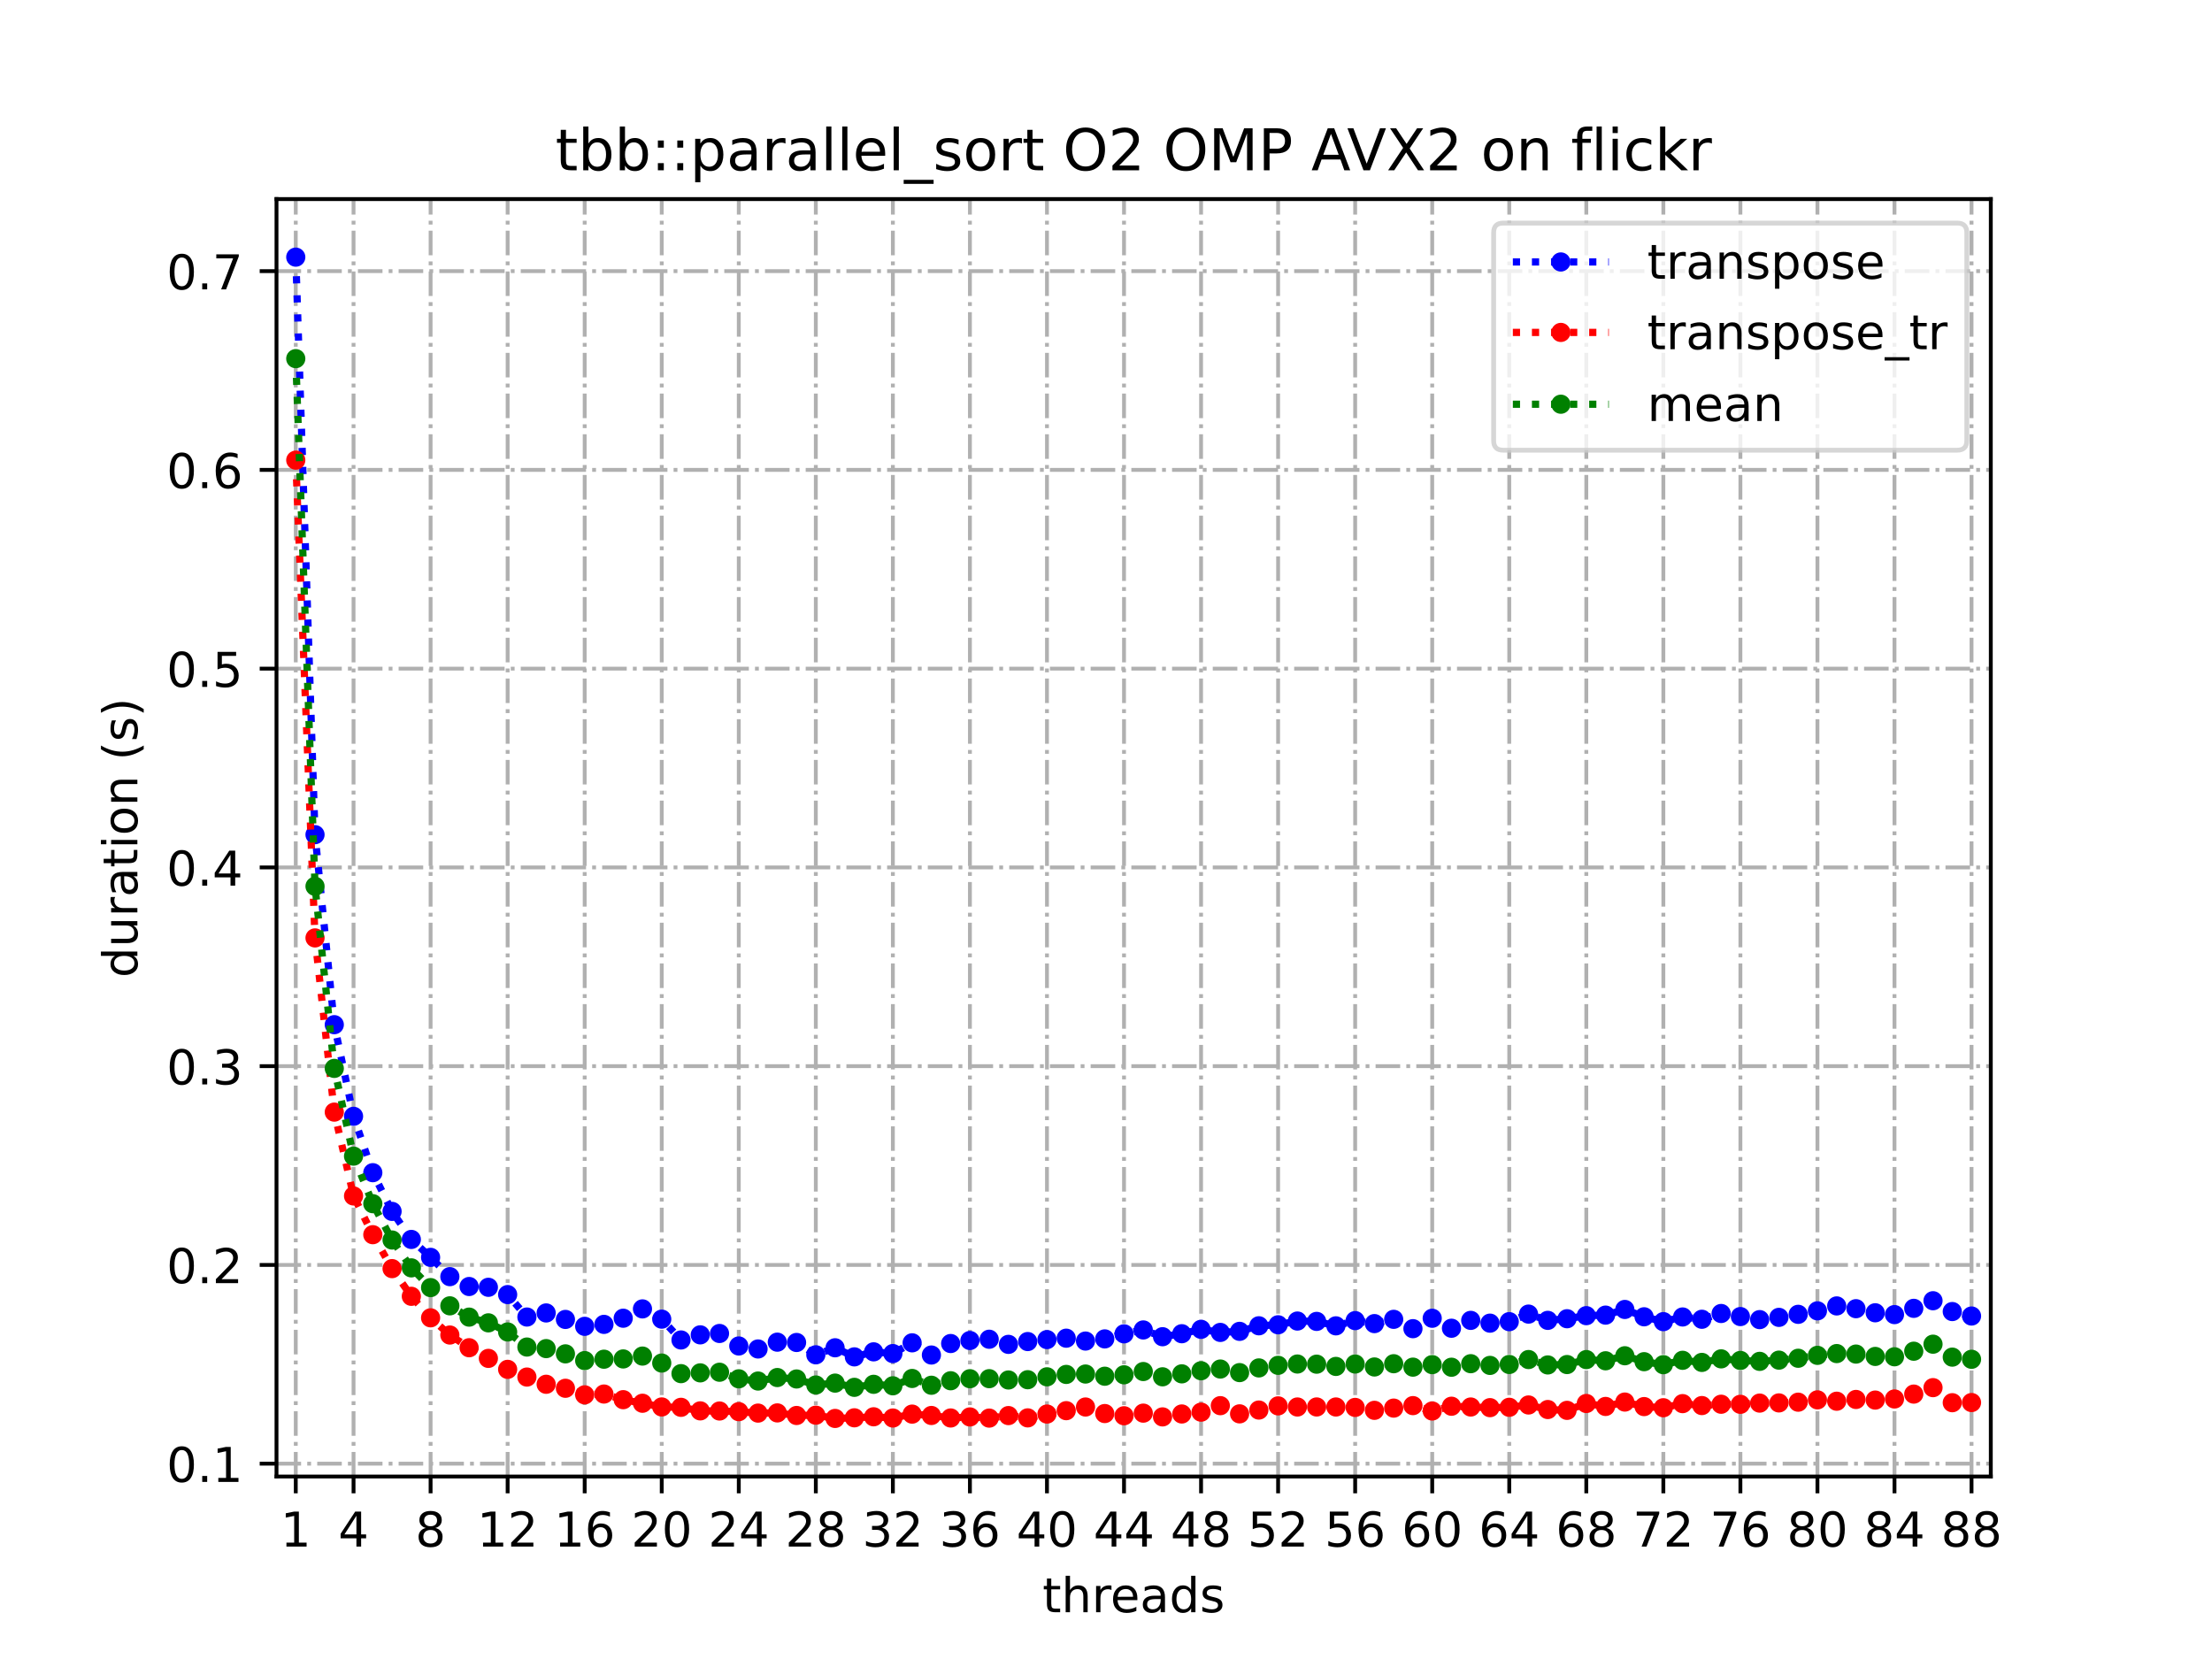 <?xml version="1.0" encoding="utf-8" standalone="no"?>
<!DOCTYPE svg PUBLIC "-//W3C//DTD SVG 1.1//EN"
  "http://www.w3.org/Graphics/SVG/1.1/DTD/svg11.dtd">
<!-- Created with matplotlib (https://matplotlib.org/) -->
<svg height="345.6pt" version="1.1" viewBox="0 0 460.8 345.6" width="460.8pt" xmlns="http://www.w3.org/2000/svg" xmlns:xlink="http://www.w3.org/1999/xlink">
 <defs>
  <style type="text/css">
*{stroke-linecap:butt;stroke-linejoin:round;}
  </style>
 </defs>
 <g id="figure_1">
  <g id="patch_1">
   <path d="M 0 345.6 
L 460.8 345.6 
L 460.8 0 
L 0 0 
z
" style="fill:#ffffff;"/>
  </g>
  <g id="axes_1">
   <g id="patch_2">
    <path d="M 57.6 307.584 
L 414.72 307.584 
L 414.72 41.472 
L 57.6 41.472 
z
" style="fill:#ffffff;"/>
   </g>
   <g id="matplotlib.axis_1">
    <g id="xtick_1">
     <g id="line2d_1">
      <path clip-path="url(#p47032994a1)" d="M 61.613 307.584 
L 61.613 41.472 
" style="fill:none;stroke:#b0b0b0;stroke-dasharray:5.12,1.28,0.8,1.28;stroke-dashoffset:0;stroke-width:0.8;"/>
     </g>
     <g id="line2d_2">
      <defs>
       <path d="M 0 0 
L 0 3.5 
" id="m3c0757dd00" style="stroke:#000000;stroke-width:0.8;"/>
      </defs>
      <g>
       <use style="stroke:#000000;stroke-width:0.8;" x="61.613" xlink:href="#m3c0757dd00" y="307.584"/>
      </g>
     </g>
     <g id="text_1">
      <!-- 1 -->
      <defs>
       <path d="M 12.406 8.297 
L 28.516 8.297 
L 28.516 63.922 
L 10.984 60.406 
L 10.984 69.391 
L 28.422 72.906 
L 38.281 72.906 
L 38.281 8.297 
L 54.391 8.297 
L 54.391 0 
L 12.406 0 
z
" id="DejaVuSans-49"/>
      </defs>
      <g transform="translate(58.431 322.182)scale(0.1 -0.1)">
       <use xlink:href="#DejaVuSans-49"/>
      </g>
     </g>
    </g>
    <g id="xtick_2">
     <g id="line2d_3">
      <path clip-path="url(#p47032994a1)" d="M 73.65 307.584 
L 73.65 41.472 
" style="fill:none;stroke:#b0b0b0;stroke-dasharray:5.12,1.28,0.8,1.28;stroke-dashoffset:0;stroke-width:0.8;"/>
     </g>
     <g id="line2d_4">
      <g>
       <use style="stroke:#000000;stroke-width:0.8;" x="73.65" xlink:href="#m3c0757dd00" y="307.584"/>
      </g>
     </g>
     <g id="text_2">
      <!-- 4 -->
      <defs>
       <path d="M 37.797 64.312 
L 12.891 25.391 
L 37.797 25.391 
z
M 35.203 72.906 
L 47.609 72.906 
L 47.609 25.391 
L 58.016 25.391 
L 58.016 17.188 
L 47.609 17.188 
L 47.609 0 
L 37.797 0 
L 37.797 17.188 
L 4.891 17.188 
L 4.891 26.703 
z
" id="DejaVuSans-52"/>
      </defs>
      <g transform="translate(70.469 322.182)scale(0.1 -0.1)">
       <use xlink:href="#DejaVuSans-52"/>
      </g>
     </g>
    </g>
    <g id="xtick_3">
     <g id="line2d_5">
      <path clip-path="url(#p47032994a1)" d="M 89.701 307.584 
L 89.701 41.472 
" style="fill:none;stroke:#b0b0b0;stroke-dasharray:5.12,1.28,0.8,1.28;stroke-dashoffset:0;stroke-width:0.8;"/>
     </g>
     <g id="line2d_6">
      <g>
       <use style="stroke:#000000;stroke-width:0.8;" x="89.701" xlink:href="#m3c0757dd00" y="307.584"/>
      </g>
     </g>
     <g id="text_3">
      <!-- 8 -->
      <defs>
       <path d="M 31.781 34.625 
Q 24.75 34.625 20.719 30.859 
Q 16.703 27.094 16.703 20.516 
Q 16.703 13.922 20.719 10.156 
Q 24.75 6.391 31.781 6.391 
Q 38.812 6.391 42.859 10.172 
Q 46.922 13.969 46.922 20.516 
Q 46.922 27.094 42.891 30.859 
Q 38.875 34.625 31.781 34.625 
z
M 21.922 38.812 
Q 15.578 40.375 12.031 44.719 
Q 8.5 49.078 8.5 55.328 
Q 8.5 64.062 14.719 69.141 
Q 20.953 74.219 31.781 74.219 
Q 42.672 74.219 48.875 69.141 
Q 55.078 64.062 55.078 55.328 
Q 55.078 49.078 51.531 44.719 
Q 48 40.375 41.703 38.812 
Q 48.828 37.156 52.797 32.312 
Q 56.781 27.484 56.781 20.516 
Q 56.781 9.906 50.312 4.234 
Q 43.844 -1.422 31.781 -1.422 
Q 19.734 -1.422 13.25 4.234 
Q 6.781 9.906 6.781 20.516 
Q 6.781 27.484 10.781 32.312 
Q 14.797 37.156 21.922 38.812 
z
M 18.312 54.391 
Q 18.312 48.734 21.844 45.562 
Q 25.391 42.391 31.781 42.391 
Q 38.141 42.391 41.719 45.562 
Q 45.312 48.734 45.312 54.391 
Q 45.312 60.062 41.719 63.234 
Q 38.141 66.406 31.781 66.406 
Q 25.391 66.406 21.844 63.234 
Q 18.312 60.062 18.312 54.391 
z
" id="DejaVuSans-56"/>
      </defs>
      <g transform="translate(86.519 322.182)scale(0.1 -0.1)">
       <use xlink:href="#DejaVuSans-56"/>
      </g>
     </g>
    </g>
    <g id="xtick_4">
     <g id="line2d_7">
      <path clip-path="url(#p47032994a1)" d="M 105.751 307.584 
L 105.751 41.472 
" style="fill:none;stroke:#b0b0b0;stroke-dasharray:5.12,1.28,0.8,1.28;stroke-dashoffset:0;stroke-width:0.8;"/>
     </g>
     <g id="line2d_8">
      <g>
       <use style="stroke:#000000;stroke-width:0.8;" x="105.751" xlink:href="#m3c0757dd00" y="307.584"/>
      </g>
     </g>
     <g id="text_4">
      <!-- 12 -->
      <defs>
       <path d="M 19.188 8.297 
L 53.609 8.297 
L 53.609 0 
L 7.328 0 
L 7.328 8.297 
Q 12.938 14.109 22.625 23.891 
Q 32.328 33.688 34.812 36.531 
Q 39.547 41.844 41.422 45.531 
Q 43.312 49.219 43.312 52.781 
Q 43.312 58.594 39.234 62.25 
Q 35.156 65.922 28.609 65.922 
Q 23.969 65.922 18.812 64.312 
Q 13.672 62.703 7.812 59.422 
L 7.812 69.391 
Q 13.766 71.781 18.938 73 
Q 24.125 74.219 28.422 74.219 
Q 39.75 74.219 46.484 68.547 
Q 53.219 62.891 53.219 53.422 
Q 53.219 48.922 51.531 44.891 
Q 49.859 40.875 45.406 35.406 
Q 44.188 33.984 37.641 27.219 
Q 31.109 20.453 19.188 8.297 
z
" id="DejaVuSans-50"/>
      </defs>
      <g transform="translate(99.389 322.182)scale(0.1 -0.1)">
       <use xlink:href="#DejaVuSans-49"/>
       <use x="63.623" xlink:href="#DejaVuSans-50"/>
      </g>
     </g>
    </g>
    <g id="xtick_5">
     <g id="line2d_9">
      <path clip-path="url(#p47032994a1)" d="M 121.801 307.584 
L 121.801 41.472 
" style="fill:none;stroke:#b0b0b0;stroke-dasharray:5.12,1.28,0.8,1.28;stroke-dashoffset:0;stroke-width:0.8;"/>
     </g>
     <g id="line2d_10">
      <g>
       <use style="stroke:#000000;stroke-width:0.8;" x="121.801" xlink:href="#m3c0757dd00" y="307.584"/>
      </g>
     </g>
     <g id="text_5">
      <!-- 16 -->
      <defs>
       <path d="M 33.016 40.375 
Q 26.375 40.375 22.484 35.828 
Q 18.609 31.297 18.609 23.391 
Q 18.609 15.531 22.484 10.953 
Q 26.375 6.391 33.016 6.391 
Q 39.656 6.391 43.531 10.953 
Q 47.406 15.531 47.406 23.391 
Q 47.406 31.297 43.531 35.828 
Q 39.656 40.375 33.016 40.375 
z
M 52.594 71.297 
L 52.594 62.312 
Q 48.875 64.062 45.094 64.984 
Q 41.312 65.922 37.594 65.922 
Q 27.828 65.922 22.672 59.328 
Q 17.531 52.734 16.797 39.406 
Q 19.672 43.656 24.016 45.922 
Q 28.375 48.188 33.594 48.188 
Q 44.578 48.188 50.953 41.516 
Q 57.328 34.859 57.328 23.391 
Q 57.328 12.156 50.688 5.359 
Q 44.047 -1.422 33.016 -1.422 
Q 20.359 -1.422 13.672 8.266 
Q 6.984 17.969 6.984 36.375 
Q 6.984 53.656 15.188 63.938 
Q 23.391 74.219 37.203 74.219 
Q 40.922 74.219 44.703 73.484 
Q 48.484 72.75 52.594 71.297 
z
" id="DejaVuSans-54"/>
      </defs>
      <g transform="translate(115.439 322.182)scale(0.1 -0.1)">
       <use xlink:href="#DejaVuSans-49"/>
       <use x="63.623" xlink:href="#DejaVuSans-54"/>
      </g>
     </g>
    </g>
    <g id="xtick_6">
     <g id="line2d_11">
      <path clip-path="url(#p47032994a1)" d="M 137.852 307.584 
L 137.852 41.472 
" style="fill:none;stroke:#b0b0b0;stroke-dasharray:5.12,1.28,0.8,1.28;stroke-dashoffset:0;stroke-width:0.8;"/>
     </g>
     <g id="line2d_12">
      <g>
       <use style="stroke:#000000;stroke-width:0.8;" x="137.852" xlink:href="#m3c0757dd00" y="307.584"/>
      </g>
     </g>
     <g id="text_6">
      <!-- 20 -->
      <defs>
       <path d="M 31.781 66.406 
Q 24.172 66.406 20.328 58.906 
Q 16.5 51.422 16.5 36.375 
Q 16.5 21.391 20.328 13.891 
Q 24.172 6.391 31.781 6.391 
Q 39.453 6.391 43.281 13.891 
Q 47.125 21.391 47.125 36.375 
Q 47.125 51.422 43.281 58.906 
Q 39.453 66.406 31.781 66.406 
z
M 31.781 74.219 
Q 44.047 74.219 50.516 64.516 
Q 56.984 54.828 56.984 36.375 
Q 56.984 17.969 50.516 8.266 
Q 44.047 -1.422 31.781 -1.422 
Q 19.531 -1.422 13.062 8.266 
Q 6.594 17.969 6.594 36.375 
Q 6.594 54.828 13.062 64.516 
Q 19.531 74.219 31.781 74.219 
z
" id="DejaVuSans-48"/>
      </defs>
      <g transform="translate(131.489 322.182)scale(0.1 -0.1)">
       <use xlink:href="#DejaVuSans-50"/>
       <use x="63.623" xlink:href="#DejaVuSans-48"/>
      </g>
     </g>
    </g>
    <g id="xtick_7">
     <g id="line2d_13">
      <path clip-path="url(#p47032994a1)" d="M 153.902 307.584 
L 153.902 41.472 
" style="fill:none;stroke:#b0b0b0;stroke-dasharray:5.12,1.28,0.8,1.28;stroke-dashoffset:0;stroke-width:0.8;"/>
     </g>
     <g id="line2d_14">
      <g>
       <use style="stroke:#000000;stroke-width:0.8;" x="153.902" xlink:href="#m3c0757dd00" y="307.584"/>
      </g>
     </g>
     <g id="text_7">
      <!-- 24 -->
      <g transform="translate(147.54 322.182)scale(0.1 -0.1)">
       <use xlink:href="#DejaVuSans-50"/>
       <use x="63.623" xlink:href="#DejaVuSans-52"/>
      </g>
     </g>
    </g>
    <g id="xtick_8">
     <g id="line2d_15">
      <path clip-path="url(#p47032994a1)" d="M 169.952 307.584 
L 169.952 41.472 
" style="fill:none;stroke:#b0b0b0;stroke-dasharray:5.12,1.28,0.8,1.28;stroke-dashoffset:0;stroke-width:0.8;"/>
     </g>
     <g id="line2d_16">
      <g>
       <use style="stroke:#000000;stroke-width:0.8;" x="169.952" xlink:href="#m3c0757dd00" y="307.584"/>
      </g>
     </g>
     <g id="text_8">
      <!-- 28 -->
      <g transform="translate(163.59 322.182)scale(0.1 -0.1)">
       <use xlink:href="#DejaVuSans-50"/>
       <use x="63.623" xlink:href="#DejaVuSans-56"/>
      </g>
     </g>
    </g>
    <g id="xtick_9">
     <g id="line2d_17">
      <path clip-path="url(#p47032994a1)" d="M 186.003 307.584 
L 186.003 41.472 
" style="fill:none;stroke:#b0b0b0;stroke-dasharray:5.12,1.28,0.8,1.28;stroke-dashoffset:0;stroke-width:0.8;"/>
     </g>
     <g id="line2d_18">
      <g>
       <use style="stroke:#000000;stroke-width:0.8;" x="186.003" xlink:href="#m3c0757dd00" y="307.584"/>
      </g>
     </g>
     <g id="text_9">
      <!-- 32 -->
      <defs>
       <path d="M 40.578 39.312 
Q 47.656 37.797 51.625 33 
Q 55.609 28.219 55.609 21.188 
Q 55.609 10.406 48.188 4.484 
Q 40.766 -1.422 27.094 -1.422 
Q 22.516 -1.422 17.656 -0.516 
Q 12.797 0.391 7.625 2.203 
L 7.625 11.719 
Q 11.719 9.328 16.594 8.109 
Q 21.484 6.891 26.812 6.891 
Q 36.078 6.891 40.938 10.547 
Q 45.797 14.203 45.797 21.188 
Q 45.797 27.641 41.281 31.266 
Q 36.766 34.906 28.719 34.906 
L 20.219 34.906 
L 20.219 43.016 
L 29.109 43.016 
Q 36.375 43.016 40.234 45.922 
Q 44.094 48.828 44.094 54.297 
Q 44.094 59.906 40.109 62.906 
Q 36.141 65.922 28.719 65.922 
Q 24.656 65.922 20.016 65.031 
Q 15.375 64.156 9.812 62.312 
L 9.812 71.094 
Q 15.438 72.656 20.344 73.438 
Q 25.25 74.219 29.594 74.219 
Q 40.828 74.219 47.359 69.109 
Q 53.906 64.016 53.906 55.328 
Q 53.906 49.266 50.438 45.094 
Q 46.969 40.922 40.578 39.312 
z
" id="DejaVuSans-51"/>
      </defs>
      <g transform="translate(179.64 322.182)scale(0.1 -0.1)">
       <use xlink:href="#DejaVuSans-51"/>
       <use x="63.623" xlink:href="#DejaVuSans-50"/>
      </g>
     </g>
    </g>
    <g id="xtick_10">
     <g id="line2d_19">
      <path clip-path="url(#p47032994a1)" d="M 202.053 307.584 
L 202.053 41.472 
" style="fill:none;stroke:#b0b0b0;stroke-dasharray:5.12,1.28,0.8,1.28;stroke-dashoffset:0;stroke-width:0.8;"/>
     </g>
     <g id="line2d_20">
      <g>
       <use style="stroke:#000000;stroke-width:0.8;" x="202.053" xlink:href="#m3c0757dd00" y="307.584"/>
      </g>
     </g>
     <g id="text_10">
      <!-- 36 -->
      <g transform="translate(195.691 322.182)scale(0.1 -0.1)">
       <use xlink:href="#DejaVuSans-51"/>
       <use x="63.623" xlink:href="#DejaVuSans-54"/>
      </g>
     </g>
    </g>
    <g id="xtick_11">
     <g id="line2d_21">
      <path clip-path="url(#p47032994a1)" d="M 218.103 307.584 
L 218.103 41.472 
" style="fill:none;stroke:#b0b0b0;stroke-dasharray:5.12,1.28,0.8,1.28;stroke-dashoffset:0;stroke-width:0.8;"/>
     </g>
     <g id="line2d_22">
      <g>
       <use style="stroke:#000000;stroke-width:0.8;" x="218.103" xlink:href="#m3c0757dd00" y="307.584"/>
      </g>
     </g>
     <g id="text_11">
      <!-- 40 -->
      <g transform="translate(211.741 322.182)scale(0.1 -0.1)">
       <use xlink:href="#DejaVuSans-52"/>
       <use x="63.623" xlink:href="#DejaVuSans-48"/>
      </g>
     </g>
    </g>
    <g id="xtick_12">
     <g id="line2d_23">
      <path clip-path="url(#p47032994a1)" d="M 234.154 307.584 
L 234.154 41.472 
" style="fill:none;stroke:#b0b0b0;stroke-dasharray:5.12,1.28,0.8,1.28;stroke-dashoffset:0;stroke-width:0.8;"/>
     </g>
     <g id="line2d_24">
      <g>
       <use style="stroke:#000000;stroke-width:0.8;" x="234.154" xlink:href="#m3c0757dd00" y="307.584"/>
      </g>
     </g>
     <g id="text_12">
      <!-- 44 -->
      <g transform="translate(227.791 322.182)scale(0.1 -0.1)">
       <use xlink:href="#DejaVuSans-52"/>
       <use x="63.623" xlink:href="#DejaVuSans-52"/>
      </g>
     </g>
    </g>
    <g id="xtick_13">
     <g id="line2d_25">
      <path clip-path="url(#p47032994a1)" d="M 250.204 307.584 
L 250.204 41.472 
" style="fill:none;stroke:#b0b0b0;stroke-dasharray:5.12,1.28,0.8,1.28;stroke-dashoffset:0;stroke-width:0.8;"/>
     </g>
     <g id="line2d_26">
      <g>
       <use style="stroke:#000000;stroke-width:0.8;" x="250.204" xlink:href="#m3c0757dd00" y="307.584"/>
      </g>
     </g>
     <g id="text_13">
      <!-- 48 -->
      <g transform="translate(243.842 322.182)scale(0.1 -0.1)">
       <use xlink:href="#DejaVuSans-52"/>
       <use x="63.623" xlink:href="#DejaVuSans-56"/>
      </g>
     </g>
    </g>
    <g id="xtick_14">
     <g id="line2d_27">
      <path clip-path="url(#p47032994a1)" d="M 266.254 307.584 
L 266.254 41.472 
" style="fill:none;stroke:#b0b0b0;stroke-dasharray:5.12,1.28,0.8,1.28;stroke-dashoffset:0;stroke-width:0.8;"/>
     </g>
     <g id="line2d_28">
      <g>
       <use style="stroke:#000000;stroke-width:0.8;" x="266.254" xlink:href="#m3c0757dd00" y="307.584"/>
      </g>
     </g>
     <g id="text_14">
      <!-- 52 -->
      <defs>
       <path d="M 10.797 72.906 
L 49.516 72.906 
L 49.516 64.594 
L 19.828 64.594 
L 19.828 46.734 
Q 21.969 47.469 24.109 47.828 
Q 26.266 48.188 28.422 48.188 
Q 40.625 48.188 47.75 41.5 
Q 54.891 34.812 54.891 23.391 
Q 54.891 11.625 47.562 5.094 
Q 40.234 -1.422 26.906 -1.422 
Q 22.312 -1.422 17.547 -0.641 
Q 12.797 0.141 7.719 1.703 
L 7.719 11.625 
Q 12.109 9.234 16.797 8.062 
Q 21.484 6.891 26.703 6.891 
Q 35.156 6.891 40.078 11.328 
Q 45.016 15.766 45.016 23.391 
Q 45.016 31 40.078 35.438 
Q 35.156 39.891 26.703 39.891 
Q 22.75 39.891 18.812 39.016 
Q 14.891 38.141 10.797 36.281 
z
" id="DejaVuSans-53"/>
      </defs>
      <g transform="translate(259.892 322.182)scale(0.1 -0.1)">
       <use xlink:href="#DejaVuSans-53"/>
       <use x="63.623" xlink:href="#DejaVuSans-50"/>
      </g>
     </g>
    </g>
    <g id="xtick_15">
     <g id="line2d_29">
      <path clip-path="url(#p47032994a1)" d="M 282.305 307.584 
L 282.305 41.472 
" style="fill:none;stroke:#b0b0b0;stroke-dasharray:5.12,1.28,0.8,1.28;stroke-dashoffset:0;stroke-width:0.8;"/>
     </g>
     <g id="line2d_30">
      <g>
       <use style="stroke:#000000;stroke-width:0.8;" x="282.305" xlink:href="#m3c0757dd00" y="307.584"/>
      </g>
     </g>
     <g id="text_15">
      <!-- 56 -->
      <g transform="translate(275.942 322.182)scale(0.1 -0.1)">
       <use xlink:href="#DejaVuSans-53"/>
       <use x="63.623" xlink:href="#DejaVuSans-54"/>
      </g>
     </g>
    </g>
    <g id="xtick_16">
     <g id="line2d_31">
      <path clip-path="url(#p47032994a1)" d="M 298.355 307.584 
L 298.355 41.472 
" style="fill:none;stroke:#b0b0b0;stroke-dasharray:5.12,1.28,0.8,1.28;stroke-dashoffset:0;stroke-width:0.8;"/>
     </g>
     <g id="line2d_32">
      <g>
       <use style="stroke:#000000;stroke-width:0.8;" x="298.355" xlink:href="#m3c0757dd00" y="307.584"/>
      </g>
     </g>
     <g id="text_16">
      <!-- 60 -->
      <g transform="translate(291.993 322.182)scale(0.1 -0.1)">
       <use xlink:href="#DejaVuSans-54"/>
       <use x="63.623" xlink:href="#DejaVuSans-48"/>
      </g>
     </g>
    </g>
    <g id="xtick_17">
     <g id="line2d_33">
      <path clip-path="url(#p47032994a1)" d="M 314.405 307.584 
L 314.405 41.472 
" style="fill:none;stroke:#b0b0b0;stroke-dasharray:5.12,1.28,0.8,1.28;stroke-dashoffset:0;stroke-width:0.8;"/>
     </g>
     <g id="line2d_34">
      <g>
       <use style="stroke:#000000;stroke-width:0.8;" x="314.405" xlink:href="#m3c0757dd00" y="307.584"/>
      </g>
     </g>
     <g id="text_17">
      <!-- 64 -->
      <g transform="translate(308.043 322.182)scale(0.1 -0.1)">
       <use xlink:href="#DejaVuSans-54"/>
       <use x="63.623" xlink:href="#DejaVuSans-52"/>
      </g>
     </g>
    </g>
    <g id="xtick_18">
     <g id="line2d_35">
      <path clip-path="url(#p47032994a1)" d="M 330.456 307.584 
L 330.456 41.472 
" style="fill:none;stroke:#b0b0b0;stroke-dasharray:5.12,1.28,0.8,1.28;stroke-dashoffset:0;stroke-width:0.8;"/>
     </g>
     <g id="line2d_36">
      <g>
       <use style="stroke:#000000;stroke-width:0.8;" x="330.456" xlink:href="#m3c0757dd00" y="307.584"/>
      </g>
     </g>
     <g id="text_18">
      <!-- 68 -->
      <g transform="translate(324.093 322.182)scale(0.1 -0.1)">
       <use xlink:href="#DejaVuSans-54"/>
       <use x="63.623" xlink:href="#DejaVuSans-56"/>
      </g>
     </g>
    </g>
    <g id="xtick_19">
     <g id="line2d_37">
      <path clip-path="url(#p47032994a1)" d="M 346.506 307.584 
L 346.506 41.472 
" style="fill:none;stroke:#b0b0b0;stroke-dasharray:5.12,1.28,0.8,1.28;stroke-dashoffset:0;stroke-width:0.8;"/>
     </g>
     <g id="line2d_38">
      <g>
       <use style="stroke:#000000;stroke-width:0.8;" x="346.506" xlink:href="#m3c0757dd00" y="307.584"/>
      </g>
     </g>
     <g id="text_19">
      <!-- 72 -->
      <defs>
       <path d="M 8.203 72.906 
L 55.078 72.906 
L 55.078 68.703 
L 28.609 0 
L 18.312 0 
L 43.219 64.594 
L 8.203 64.594 
z
" id="DejaVuSans-55"/>
      </defs>
      <g transform="translate(340.144 322.182)scale(0.1 -0.1)">
       <use xlink:href="#DejaVuSans-55"/>
       <use x="63.623" xlink:href="#DejaVuSans-50"/>
      </g>
     </g>
    </g>
    <g id="xtick_20">
     <g id="line2d_39">
      <path clip-path="url(#p47032994a1)" d="M 362.556 307.584 
L 362.556 41.472 
" style="fill:none;stroke:#b0b0b0;stroke-dasharray:5.12,1.28,0.8,1.28;stroke-dashoffset:0;stroke-width:0.8;"/>
     </g>
     <g id="line2d_40">
      <g>
       <use style="stroke:#000000;stroke-width:0.8;" x="362.556" xlink:href="#m3c0757dd00" y="307.584"/>
      </g>
     </g>
     <g id="text_20">
      <!-- 76 -->
      <g transform="translate(356.194 322.182)scale(0.1 -0.1)">
       <use xlink:href="#DejaVuSans-55"/>
       <use x="63.623" xlink:href="#DejaVuSans-54"/>
      </g>
     </g>
    </g>
    <g id="xtick_21">
     <g id="line2d_41">
      <path clip-path="url(#p47032994a1)" d="M 378.607 307.584 
L 378.607 41.472 
" style="fill:none;stroke:#b0b0b0;stroke-dasharray:5.12,1.28,0.8,1.28;stroke-dashoffset:0;stroke-width:0.8;"/>
     </g>
     <g id="line2d_42">
      <g>
       <use style="stroke:#000000;stroke-width:0.8;" x="378.607" xlink:href="#m3c0757dd00" y="307.584"/>
      </g>
     </g>
     <g id="text_21">
      <!-- 80 -->
      <g transform="translate(372.244 322.182)scale(0.1 -0.1)">
       <use xlink:href="#DejaVuSans-56"/>
       <use x="63.623" xlink:href="#DejaVuSans-48"/>
      </g>
     </g>
    </g>
    <g id="xtick_22">
     <g id="line2d_43">
      <path clip-path="url(#p47032994a1)" d="M 394.657 307.584 
L 394.657 41.472 
" style="fill:none;stroke:#b0b0b0;stroke-dasharray:5.12,1.28,0.8,1.28;stroke-dashoffset:0;stroke-width:0.8;"/>
     </g>
     <g id="line2d_44">
      <g>
       <use style="stroke:#000000;stroke-width:0.8;" x="394.657" xlink:href="#m3c0757dd00" y="307.584"/>
      </g>
     </g>
     <g id="text_22">
      <!-- 84 -->
      <g transform="translate(388.295 322.182)scale(0.1 -0.1)">
       <use xlink:href="#DejaVuSans-56"/>
       <use x="63.623" xlink:href="#DejaVuSans-52"/>
      </g>
     </g>
    </g>
    <g id="xtick_23">
     <g id="line2d_45">
      <path clip-path="url(#p47032994a1)" d="M 410.707 307.584 
L 410.707 41.472 
" style="fill:none;stroke:#b0b0b0;stroke-dasharray:5.12,1.28,0.8,1.28;stroke-dashoffset:0;stroke-width:0.8;"/>
     </g>
     <g id="line2d_46">
      <g>
       <use style="stroke:#000000;stroke-width:0.8;" x="410.707" xlink:href="#m3c0757dd00" y="307.584"/>
      </g>
     </g>
     <g id="text_23">
      <!-- 88 -->
      <g transform="translate(404.345 322.182)scale(0.1 -0.1)">
       <use xlink:href="#DejaVuSans-56"/>
       <use x="63.623" xlink:href="#DejaVuSans-56"/>
      </g>
     </g>
    </g>
    <g id="text_24">
     <!-- threads -->
     <defs>
      <path d="M 18.312 70.219 
L 18.312 54.688 
L 36.812 54.688 
L 36.812 47.703 
L 18.312 47.703 
L 18.312 18.016 
Q 18.312 11.328 20.141 9.422 
Q 21.969 7.516 27.594 7.516 
L 36.812 7.516 
L 36.812 0 
L 27.594 0 
Q 17.188 0 13.234 3.875 
Q 9.281 7.766 9.281 18.016 
L 9.281 47.703 
L 2.688 47.703 
L 2.688 54.688 
L 9.281 54.688 
L 9.281 70.219 
z
" id="DejaVuSans-116"/>
      <path d="M 54.891 33.016 
L 54.891 0 
L 45.906 0 
L 45.906 32.719 
Q 45.906 40.484 42.875 44.328 
Q 39.844 48.188 33.797 48.188 
Q 26.516 48.188 22.312 43.547 
Q 18.109 38.922 18.109 30.906 
L 18.109 0 
L 9.078 0 
L 9.078 75.984 
L 18.109 75.984 
L 18.109 46.188 
Q 21.344 51.125 25.703 53.562 
Q 30.078 56 35.797 56 
Q 45.219 56 50.047 50.172 
Q 54.891 44.344 54.891 33.016 
z
" id="DejaVuSans-104"/>
      <path d="M 41.109 46.297 
Q 39.594 47.172 37.812 47.578 
Q 36.031 48 33.891 48 
Q 26.266 48 22.188 43.047 
Q 18.109 38.094 18.109 28.812 
L 18.109 0 
L 9.078 0 
L 9.078 54.688 
L 18.109 54.688 
L 18.109 46.188 
Q 20.953 51.172 25.484 53.578 
Q 30.031 56 36.531 56 
Q 37.453 56 38.578 55.875 
Q 39.703 55.766 41.062 55.516 
z
" id="DejaVuSans-114"/>
      <path d="M 56.203 29.594 
L 56.203 25.203 
L 14.891 25.203 
Q 15.484 15.922 20.484 11.062 
Q 25.484 6.203 34.422 6.203 
Q 39.594 6.203 44.453 7.469 
Q 49.312 8.734 54.109 11.281 
L 54.109 2.781 
Q 49.266 0.734 44.188 -0.344 
Q 39.109 -1.422 33.891 -1.422 
Q 20.797 -1.422 13.156 6.188 
Q 5.516 13.812 5.516 26.812 
Q 5.516 40.234 12.766 48.109 
Q 20.016 56 32.328 56 
Q 43.359 56 49.781 48.891 
Q 56.203 41.797 56.203 29.594 
z
M 47.219 32.234 
Q 47.125 39.594 43.094 43.984 
Q 39.062 48.391 32.422 48.391 
Q 24.906 48.391 20.391 44.141 
Q 15.875 39.891 15.188 32.172 
z
" id="DejaVuSans-101"/>
      <path d="M 34.281 27.484 
Q 23.391 27.484 19.188 25 
Q 14.984 22.516 14.984 16.5 
Q 14.984 11.719 18.141 8.906 
Q 21.297 6.109 26.703 6.109 
Q 34.188 6.109 38.703 11.406 
Q 43.219 16.703 43.219 25.484 
L 43.219 27.484 
z
M 52.203 31.203 
L 52.203 0 
L 43.219 0 
L 43.219 8.297 
Q 40.141 3.328 35.547 0.953 
Q 30.953 -1.422 24.312 -1.422 
Q 15.922 -1.422 10.953 3.297 
Q 6 8.016 6 15.922 
Q 6 25.141 12.172 29.828 
Q 18.359 34.516 30.609 34.516 
L 43.219 34.516 
L 43.219 35.406 
Q 43.219 41.609 39.141 45 
Q 35.062 48.391 27.688 48.391 
Q 23 48.391 18.547 47.266 
Q 14.109 46.141 10.016 43.891 
L 10.016 52.203 
Q 14.938 54.109 19.578 55.047 
Q 24.219 56 28.609 56 
Q 40.484 56 46.344 49.844 
Q 52.203 43.703 52.203 31.203 
z
" id="DejaVuSans-97"/>
      <path d="M 45.406 46.391 
L 45.406 75.984 
L 54.391 75.984 
L 54.391 0 
L 45.406 0 
L 45.406 8.203 
Q 42.578 3.328 38.25 0.953 
Q 33.938 -1.422 27.875 -1.422 
Q 17.969 -1.422 11.734 6.484 
Q 5.516 14.406 5.516 27.297 
Q 5.516 40.188 11.734 48.094 
Q 17.969 56 27.875 56 
Q 33.938 56 38.25 53.625 
Q 42.578 51.266 45.406 46.391 
z
M 14.797 27.297 
Q 14.797 17.391 18.875 11.75 
Q 22.953 6.109 30.078 6.109 
Q 37.203 6.109 41.297 11.75 
Q 45.406 17.391 45.406 27.297 
Q 45.406 37.203 41.297 42.844 
Q 37.203 48.484 30.078 48.484 
Q 22.953 48.484 18.875 42.844 
Q 14.797 37.203 14.797 27.297 
z
" id="DejaVuSans-100"/>
      <path d="M 44.281 53.078 
L 44.281 44.578 
Q 40.484 46.531 36.375 47.5 
Q 32.281 48.484 27.875 48.484 
Q 21.188 48.484 17.844 46.438 
Q 14.5 44.391 14.5 40.281 
Q 14.5 37.156 16.891 35.375 
Q 19.281 33.594 26.516 31.984 
L 29.594 31.297 
Q 39.156 29.25 43.188 25.516 
Q 47.219 21.781 47.219 15.094 
Q 47.219 7.469 41.188 3.016 
Q 35.156 -1.422 24.609 -1.422 
Q 20.219 -1.422 15.453 -0.562 
Q 10.688 0.297 5.422 2 
L 5.422 11.281 
Q 10.406 8.688 15.234 7.391 
Q 20.062 6.109 24.812 6.109 
Q 31.156 6.109 34.562 8.281 
Q 37.984 10.453 37.984 14.406 
Q 37.984 18.062 35.516 20.016 
Q 33.062 21.969 24.703 23.781 
L 21.578 24.516 
Q 13.234 26.266 9.516 29.906 
Q 5.812 33.547 5.812 39.891 
Q 5.812 47.609 11.281 51.797 
Q 16.75 56 26.812 56 
Q 31.781 56 36.172 55.266 
Q 40.578 54.547 44.281 53.078 
z
" id="DejaVuSans-115"/>
     </defs>
     <g transform="translate(217.169 335.861)scale(0.1 -0.1)">
      <use xlink:href="#DejaVuSans-116"/>
      <use x="39.209" xlink:href="#DejaVuSans-104"/>
      <use x="102.588" xlink:href="#DejaVuSans-114"/>
      <use x="141.451" xlink:href="#DejaVuSans-101"/>
      <use x="202.975" xlink:href="#DejaVuSans-97"/>
      <use x="264.254" xlink:href="#DejaVuSans-100"/>
      <use x="327.73" xlink:href="#DejaVuSans-115"/>
     </g>
    </g>
   </g>
   <g id="matplotlib.axis_2">
    <g id="ytick_1">
     <g id="line2d_47">
      <path clip-path="url(#p47032994a1)" d="M 57.6 304.912 
L 414.72 304.912 
" style="fill:none;stroke:#b0b0b0;stroke-dasharray:5.12,1.28,0.8,1.28;stroke-dashoffset:0;stroke-width:0.8;"/>
     </g>
     <g id="line2d_48">
      <defs>
       <path d="M 0 0 
L -3.5 0 
" id="m85354cff37" style="stroke:#000000;stroke-width:0.8;"/>
      </defs>
      <g>
       <use style="stroke:#000000;stroke-width:0.8;" x="57.6" xlink:href="#m85354cff37" y="304.912"/>
      </g>
     </g>
     <g id="text_25">
      <!-- 0.1 -->
      <defs>
       <path d="M 10.688 12.406 
L 21 12.406 
L 21 0 
L 10.688 0 
z
" id="DejaVuSans-46"/>
      </defs>
      <g transform="translate(34.697 308.711)scale(0.1 -0.1)">
       <use xlink:href="#DejaVuSans-48"/>
       <use x="63.623" xlink:href="#DejaVuSans-46"/>
       <use x="95.41" xlink:href="#DejaVuSans-49"/>
      </g>
     </g>
    </g>
    <g id="ytick_2">
     <g id="line2d_49">
      <path clip-path="url(#p47032994a1)" d="M 57.6 263.507 
L 414.72 263.507 
" style="fill:none;stroke:#b0b0b0;stroke-dasharray:5.12,1.28,0.8,1.28;stroke-dashoffset:0;stroke-width:0.8;"/>
     </g>
     <g id="line2d_50">
      <g>
       <use style="stroke:#000000;stroke-width:0.8;" x="57.6" xlink:href="#m85354cff37" y="263.507"/>
      </g>
     </g>
     <g id="text_26">
      <!-- 0.2 -->
      <g transform="translate(34.697 267.306)scale(0.1 -0.1)">
       <use xlink:href="#DejaVuSans-48"/>
       <use x="63.623" xlink:href="#DejaVuSans-46"/>
       <use x="95.41" xlink:href="#DejaVuSans-50"/>
      </g>
     </g>
    </g>
    <g id="ytick_3">
     <g id="line2d_51">
      <path clip-path="url(#p47032994a1)" d="M 57.6 222.102 
L 414.72 222.102 
" style="fill:none;stroke:#b0b0b0;stroke-dasharray:5.12,1.28,0.8,1.28;stroke-dashoffset:0;stroke-width:0.8;"/>
     </g>
     <g id="line2d_52">
      <g>
       <use style="stroke:#000000;stroke-width:0.8;" x="57.6" xlink:href="#m85354cff37" y="222.102"/>
      </g>
     </g>
     <g id="text_27">
      <!-- 0.3 -->
      <g transform="translate(34.697 225.901)scale(0.1 -0.1)">
       <use xlink:href="#DejaVuSans-48"/>
       <use x="63.623" xlink:href="#DejaVuSans-46"/>
       <use x="95.41" xlink:href="#DejaVuSans-51"/>
      </g>
     </g>
    </g>
    <g id="ytick_4">
     <g id="line2d_53">
      <path clip-path="url(#p47032994a1)" d="M 57.6 180.697 
L 414.72 180.697 
" style="fill:none;stroke:#b0b0b0;stroke-dasharray:5.12,1.28,0.8,1.28;stroke-dashoffset:0;stroke-width:0.8;"/>
     </g>
     <g id="line2d_54">
      <g>
       <use style="stroke:#000000;stroke-width:0.8;" x="57.6" xlink:href="#m85354cff37" y="180.697"/>
      </g>
     </g>
     <g id="text_28">
      <!-- 0.4 -->
      <g transform="translate(34.697 184.496)scale(0.1 -0.1)">
       <use xlink:href="#DejaVuSans-48"/>
       <use x="63.623" xlink:href="#DejaVuSans-46"/>
       <use x="95.41" xlink:href="#DejaVuSans-52"/>
      </g>
     </g>
    </g>
    <g id="ytick_5">
     <g id="line2d_55">
      <path clip-path="url(#p47032994a1)" d="M 57.6 139.292 
L 414.72 139.292 
" style="fill:none;stroke:#b0b0b0;stroke-dasharray:5.12,1.28,0.8,1.28;stroke-dashoffset:0;stroke-width:0.8;"/>
     </g>
     <g id="line2d_56">
      <g>
       <use style="stroke:#000000;stroke-width:0.8;" x="57.6" xlink:href="#m85354cff37" y="139.292"/>
      </g>
     </g>
     <g id="text_29">
      <!-- 0.5 -->
      <g transform="translate(34.697 143.091)scale(0.1 -0.1)">
       <use xlink:href="#DejaVuSans-48"/>
       <use x="63.623" xlink:href="#DejaVuSans-46"/>
       <use x="95.41" xlink:href="#DejaVuSans-53"/>
      </g>
     </g>
    </g>
    <g id="ytick_6">
     <g id="line2d_57">
      <path clip-path="url(#p47032994a1)" d="M 57.6 97.887 
L 414.72 97.887 
" style="fill:none;stroke:#b0b0b0;stroke-dasharray:5.12,1.28,0.8,1.28;stroke-dashoffset:0;stroke-width:0.8;"/>
     </g>
     <g id="line2d_58">
      <g>
       <use style="stroke:#000000;stroke-width:0.8;" x="57.6" xlink:href="#m85354cff37" y="97.887"/>
      </g>
     </g>
     <g id="text_30">
      <!-- 0.6 -->
      <g transform="translate(34.697 101.686)scale(0.1 -0.1)">
       <use xlink:href="#DejaVuSans-48"/>
       <use x="63.623" xlink:href="#DejaVuSans-46"/>
       <use x="95.41" xlink:href="#DejaVuSans-54"/>
      </g>
     </g>
    </g>
    <g id="ytick_7">
     <g id="line2d_59">
      <path clip-path="url(#p47032994a1)" d="M 57.6 56.482 
L 414.72 56.482 
" style="fill:none;stroke:#b0b0b0;stroke-dasharray:5.12,1.28,0.8,1.28;stroke-dashoffset:0;stroke-width:0.8;"/>
     </g>
     <g id="line2d_60">
      <g>
       <use style="stroke:#000000;stroke-width:0.8;" x="57.6" xlink:href="#m85354cff37" y="56.482"/>
      </g>
     </g>
     <g id="text_31">
      <!-- 0.7 -->
      <g transform="translate(34.697 60.281)scale(0.1 -0.1)">
       <use xlink:href="#DejaVuSans-48"/>
       <use x="63.623" xlink:href="#DejaVuSans-46"/>
       <use x="95.41" xlink:href="#DejaVuSans-55"/>
      </g>
     </g>
    </g>
    <g id="text_32">
     <!-- duration (s) -->
     <defs>
      <path d="M 8.5 21.578 
L 8.5 54.688 
L 17.484 54.688 
L 17.484 21.922 
Q 17.484 14.156 20.5 10.266 
Q 23.531 6.391 29.594 6.391 
Q 36.859 6.391 41.078 11.031 
Q 45.312 15.672 45.312 23.688 
L 45.312 54.688 
L 54.297 54.688 
L 54.297 0 
L 45.312 0 
L 45.312 8.406 
Q 42.047 3.422 37.719 1 
Q 33.406 -1.422 27.688 -1.422 
Q 18.266 -1.422 13.375 4.438 
Q 8.5 10.297 8.5 21.578 
z
M 31.109 56 
z
" id="DejaVuSans-117"/>
      <path d="M 9.422 54.688 
L 18.406 54.688 
L 18.406 0 
L 9.422 0 
z
M 9.422 75.984 
L 18.406 75.984 
L 18.406 64.594 
L 9.422 64.594 
z
" id="DejaVuSans-105"/>
      <path d="M 30.609 48.391 
Q 23.391 48.391 19.188 42.75 
Q 14.984 37.109 14.984 27.297 
Q 14.984 17.484 19.156 11.844 
Q 23.344 6.203 30.609 6.203 
Q 37.797 6.203 41.984 11.859 
Q 46.188 17.531 46.188 27.297 
Q 46.188 37.016 41.984 42.703 
Q 37.797 48.391 30.609 48.391 
z
M 30.609 56 
Q 42.328 56 49.016 48.375 
Q 55.719 40.766 55.719 27.297 
Q 55.719 13.875 49.016 6.219 
Q 42.328 -1.422 30.609 -1.422 
Q 18.844 -1.422 12.172 6.219 
Q 5.516 13.875 5.516 27.297 
Q 5.516 40.766 12.172 48.375 
Q 18.844 56 30.609 56 
z
" id="DejaVuSans-111"/>
      <path d="M 54.891 33.016 
L 54.891 0 
L 45.906 0 
L 45.906 32.719 
Q 45.906 40.484 42.875 44.328 
Q 39.844 48.188 33.797 48.188 
Q 26.516 48.188 22.312 43.547 
Q 18.109 38.922 18.109 30.906 
L 18.109 0 
L 9.078 0 
L 9.078 54.688 
L 18.109 54.688 
L 18.109 46.188 
Q 21.344 51.125 25.703 53.562 
Q 30.078 56 35.797 56 
Q 45.219 56 50.047 50.172 
Q 54.891 44.344 54.891 33.016 
z
" id="DejaVuSans-110"/>
      <path id="DejaVuSans-32"/>
      <path d="M 31 75.875 
Q 24.469 64.656 21.281 53.656 
Q 18.109 42.672 18.109 31.391 
Q 18.109 20.125 21.312 9.062 
Q 24.516 -2 31 -13.188 
L 23.188 -13.188 
Q 15.875 -1.703 12.234 9.375 
Q 8.594 20.453 8.594 31.391 
Q 8.594 42.281 12.203 53.312 
Q 15.828 64.359 23.188 75.875 
z
" id="DejaVuSans-40"/>
      <path d="M 8.016 75.875 
L 15.828 75.875 
Q 23.141 64.359 26.781 53.312 
Q 30.422 42.281 30.422 31.391 
Q 30.422 20.453 26.781 9.375 
Q 23.141 -1.703 15.828 -13.188 
L 8.016 -13.188 
Q 14.5 -2 17.703 9.062 
Q 20.906 20.125 20.906 31.391 
Q 20.906 42.672 17.703 53.656 
Q 14.5 64.656 8.016 75.875 
z
" id="DejaVuSans-41"/>
     </defs>
     <g transform="translate(28.617 203.663)rotate(-90)scale(0.1 -0.1)">
      <use xlink:href="#DejaVuSans-100"/>
      <use x="63.477" xlink:href="#DejaVuSans-117"/>
      <use x="126.855" xlink:href="#DejaVuSans-114"/>
      <use x="167.969" xlink:href="#DejaVuSans-97"/>
      <use x="229.248" xlink:href="#DejaVuSans-116"/>
      <use x="268.457" xlink:href="#DejaVuSans-105"/>
      <use x="296.24" xlink:href="#DejaVuSans-111"/>
      <use x="357.422" xlink:href="#DejaVuSans-110"/>
      <use x="420.801" xlink:href="#DejaVuSans-32"/>
      <use x="452.588" xlink:href="#DejaVuSans-40"/>
      <use x="491.602" xlink:href="#DejaVuSans-115"/>
      <use x="543.701" xlink:href="#DejaVuSans-41"/>
     </g>
    </g>
   </g>
   <g id="line2d_61">
    <path clip-path="url(#p47032994a1)" d="M 61.613 53.568 
L 65.625 173.875 
L 69.638 213.46 
L 73.65 232.548 
L 77.663 244.293 
L 81.676 252.356 
L 85.688 258.196 
L 89.701 261.933 
L 93.713 265.948 
L 97.726 268.003 
L 101.738 268.169 
L 105.751 269.687 
L 109.764 274.361 
L 113.776 273.511 
L 117.789 274.862 
L 121.801 276.299 
L 125.814 275.892 
L 129.827 274.609 
L 133.839 272.667 
L 137.852 274.803 
L 141.864 279.14 
L 145.877 278.075 
L 149.889 277.787 
L 153.902 280.392 
L 157.915 281.015 
L 161.927 279.598 
L 165.94 279.663 
L 169.952 282.23 
L 173.965 280.767 
L 177.978 282.66 
L 181.99 281.613 
L 186.003 281.973 
L 190.015 279.736 
L 194.028 282.276 
L 198.04 279.881 
L 202.053 279.251 
L 206.066 278.989 
L 210.078 280.057 
L 214.091 279.469 
L 218.103 279.061 
L 222.116 278.768 
L 226.129 279.367 
L 230.141 278.917 
L 234.154 277.862 
L 238.166 277.051 
L 242.179 278.461 
L 246.191 277.839 
L 250.204 276.924 
L 254.217 277.567 
L 258.229 277.346 
L 262.242 276.187 
L 266.254 275.977 
L 270.267 275.198 
L 274.28 275.271 
L 278.292 276.198 
L 282.305 275.108 
L 286.317 275.732 
L 290.33 274.841 
L 294.342 276.787 
L 298.355 274.62 
L 302.368 276.697 
L 306.38 275.059 
L 310.393 275.638 
L 314.405 275.326 
L 318.418 273.751 
L 322.431 275.056 
L 326.443 274.716 
L 330.456 274.076 
L 334.468 273.963 
L 338.481 272.783 
L 342.493 274.311 
L 346.506 275.321 
L 350.519 274.351 
L 354.531 274.827 
L 358.544 273.625 
L 362.556 274.265 
L 366.569 274.901 
L 370.582 274.433 
L 374.594 273.8 
L 378.607 273.072 
L 382.619 272.048 
L 386.632 272.625 
L 390.644 273.477 
L 394.657 273.855 
L 398.67 272.552 
L 402.682 270.967 
L 406.695 273.221 
L 410.707 274.151 
" style="fill:none;stroke:#0000ff;stroke-dasharray:1.5,2.475;stroke-dashoffset:0;stroke-width:1.5;"/>
    <defs>
     <path d="M 0 1.5 
C 0.398 1.5 0.779 1.342 1.061 1.061 
C 1.342 0.779 1.5 0.398 1.5 0 
C 1.5 -0.398 1.342 -0.779 1.061 -1.061 
C 0.779 -1.342 0.398 -1.5 0 -1.5 
C -0.398 -1.5 -0.779 -1.342 -1.061 -1.061 
C -1.342 -0.779 -1.5 -0.398 -1.5 0 
C -1.5 0.398 -1.342 0.779 -1.061 1.061 
C -0.779 1.342 -0.398 1.5 0 1.5 
z
" id="ma7a671e90a" style="stroke:#0000ff;"/>
    </defs>
    <g clip-path="url(#p47032994a1)">
     <use style="fill:#0000ff;stroke:#0000ff;" x="61.613" xlink:href="#ma7a671e90a" y="53.568"/>
     <use style="fill:#0000ff;stroke:#0000ff;" x="65.625" xlink:href="#ma7a671e90a" y="173.875"/>
     <use style="fill:#0000ff;stroke:#0000ff;" x="69.638" xlink:href="#ma7a671e90a" y="213.46"/>
     <use style="fill:#0000ff;stroke:#0000ff;" x="73.65" xlink:href="#ma7a671e90a" y="232.548"/>
     <use style="fill:#0000ff;stroke:#0000ff;" x="77.663" xlink:href="#ma7a671e90a" y="244.293"/>
     <use style="fill:#0000ff;stroke:#0000ff;" x="81.676" xlink:href="#ma7a671e90a" y="252.356"/>
     <use style="fill:#0000ff;stroke:#0000ff;" x="85.688" xlink:href="#ma7a671e90a" y="258.196"/>
     <use style="fill:#0000ff;stroke:#0000ff;" x="89.701" xlink:href="#ma7a671e90a" y="261.933"/>
     <use style="fill:#0000ff;stroke:#0000ff;" x="93.713" xlink:href="#ma7a671e90a" y="265.948"/>
     <use style="fill:#0000ff;stroke:#0000ff;" x="97.726" xlink:href="#ma7a671e90a" y="268.003"/>
     <use style="fill:#0000ff;stroke:#0000ff;" x="101.738" xlink:href="#ma7a671e90a" y="268.169"/>
     <use style="fill:#0000ff;stroke:#0000ff;" x="105.751" xlink:href="#ma7a671e90a" y="269.687"/>
     <use style="fill:#0000ff;stroke:#0000ff;" x="109.764" xlink:href="#ma7a671e90a" y="274.361"/>
     <use style="fill:#0000ff;stroke:#0000ff;" x="113.776" xlink:href="#ma7a671e90a" y="273.511"/>
     <use style="fill:#0000ff;stroke:#0000ff;" x="117.789" xlink:href="#ma7a671e90a" y="274.862"/>
     <use style="fill:#0000ff;stroke:#0000ff;" x="121.801" xlink:href="#ma7a671e90a" y="276.299"/>
     <use style="fill:#0000ff;stroke:#0000ff;" x="125.814" xlink:href="#ma7a671e90a" y="275.892"/>
     <use style="fill:#0000ff;stroke:#0000ff;" x="129.827" xlink:href="#ma7a671e90a" y="274.609"/>
     <use style="fill:#0000ff;stroke:#0000ff;" x="133.839" xlink:href="#ma7a671e90a" y="272.667"/>
     <use style="fill:#0000ff;stroke:#0000ff;" x="137.852" xlink:href="#ma7a671e90a" y="274.803"/>
     <use style="fill:#0000ff;stroke:#0000ff;" x="141.864" xlink:href="#ma7a671e90a" y="279.14"/>
     <use style="fill:#0000ff;stroke:#0000ff;" x="145.877" xlink:href="#ma7a671e90a" y="278.075"/>
     <use style="fill:#0000ff;stroke:#0000ff;" x="149.889" xlink:href="#ma7a671e90a" y="277.787"/>
     <use style="fill:#0000ff;stroke:#0000ff;" x="153.902" xlink:href="#ma7a671e90a" y="280.392"/>
     <use style="fill:#0000ff;stroke:#0000ff;" x="157.915" xlink:href="#ma7a671e90a" y="281.015"/>
     <use style="fill:#0000ff;stroke:#0000ff;" x="161.927" xlink:href="#ma7a671e90a" y="279.598"/>
     <use style="fill:#0000ff;stroke:#0000ff;" x="165.94" xlink:href="#ma7a671e90a" y="279.663"/>
     <use style="fill:#0000ff;stroke:#0000ff;" x="169.952" xlink:href="#ma7a671e90a" y="282.23"/>
     <use style="fill:#0000ff;stroke:#0000ff;" x="173.965" xlink:href="#ma7a671e90a" y="280.767"/>
     <use style="fill:#0000ff;stroke:#0000ff;" x="177.978" xlink:href="#ma7a671e90a" y="282.66"/>
     <use style="fill:#0000ff;stroke:#0000ff;" x="181.99" xlink:href="#ma7a671e90a" y="281.613"/>
     <use style="fill:#0000ff;stroke:#0000ff;" x="186.003" xlink:href="#ma7a671e90a" y="281.973"/>
     <use style="fill:#0000ff;stroke:#0000ff;" x="190.015" xlink:href="#ma7a671e90a" y="279.736"/>
     <use style="fill:#0000ff;stroke:#0000ff;" x="194.028" xlink:href="#ma7a671e90a" y="282.276"/>
     <use style="fill:#0000ff;stroke:#0000ff;" x="198.04" xlink:href="#ma7a671e90a" y="279.881"/>
     <use style="fill:#0000ff;stroke:#0000ff;" x="202.053" xlink:href="#ma7a671e90a" y="279.251"/>
     <use style="fill:#0000ff;stroke:#0000ff;" x="206.066" xlink:href="#ma7a671e90a" y="278.989"/>
     <use style="fill:#0000ff;stroke:#0000ff;" x="210.078" xlink:href="#ma7a671e90a" y="280.057"/>
     <use style="fill:#0000ff;stroke:#0000ff;" x="214.091" xlink:href="#ma7a671e90a" y="279.469"/>
     <use style="fill:#0000ff;stroke:#0000ff;" x="218.103" xlink:href="#ma7a671e90a" y="279.061"/>
     <use style="fill:#0000ff;stroke:#0000ff;" x="222.116" xlink:href="#ma7a671e90a" y="278.768"/>
     <use style="fill:#0000ff;stroke:#0000ff;" x="226.129" xlink:href="#ma7a671e90a" y="279.367"/>
     <use style="fill:#0000ff;stroke:#0000ff;" x="230.141" xlink:href="#ma7a671e90a" y="278.917"/>
     <use style="fill:#0000ff;stroke:#0000ff;" x="234.154" xlink:href="#ma7a671e90a" y="277.862"/>
     <use style="fill:#0000ff;stroke:#0000ff;" x="238.166" xlink:href="#ma7a671e90a" y="277.051"/>
     <use style="fill:#0000ff;stroke:#0000ff;" x="242.179" xlink:href="#ma7a671e90a" y="278.461"/>
     <use style="fill:#0000ff;stroke:#0000ff;" x="246.191" xlink:href="#ma7a671e90a" y="277.839"/>
     <use style="fill:#0000ff;stroke:#0000ff;" x="250.204" xlink:href="#ma7a671e90a" y="276.924"/>
     <use style="fill:#0000ff;stroke:#0000ff;" x="254.217" xlink:href="#ma7a671e90a" y="277.567"/>
     <use style="fill:#0000ff;stroke:#0000ff;" x="258.229" xlink:href="#ma7a671e90a" y="277.346"/>
     <use style="fill:#0000ff;stroke:#0000ff;" x="262.242" xlink:href="#ma7a671e90a" y="276.187"/>
     <use style="fill:#0000ff;stroke:#0000ff;" x="266.254" xlink:href="#ma7a671e90a" y="275.977"/>
     <use style="fill:#0000ff;stroke:#0000ff;" x="270.267" xlink:href="#ma7a671e90a" y="275.198"/>
     <use style="fill:#0000ff;stroke:#0000ff;" x="274.28" xlink:href="#ma7a671e90a" y="275.271"/>
     <use style="fill:#0000ff;stroke:#0000ff;" x="278.292" xlink:href="#ma7a671e90a" y="276.198"/>
     <use style="fill:#0000ff;stroke:#0000ff;" x="282.305" xlink:href="#ma7a671e90a" y="275.108"/>
     <use style="fill:#0000ff;stroke:#0000ff;" x="286.317" xlink:href="#ma7a671e90a" y="275.732"/>
     <use style="fill:#0000ff;stroke:#0000ff;" x="290.33" xlink:href="#ma7a671e90a" y="274.841"/>
     <use style="fill:#0000ff;stroke:#0000ff;" x="294.342" xlink:href="#ma7a671e90a" y="276.787"/>
     <use style="fill:#0000ff;stroke:#0000ff;" x="298.355" xlink:href="#ma7a671e90a" y="274.62"/>
     <use style="fill:#0000ff;stroke:#0000ff;" x="302.368" xlink:href="#ma7a671e90a" y="276.697"/>
     <use style="fill:#0000ff;stroke:#0000ff;" x="306.38" xlink:href="#ma7a671e90a" y="275.059"/>
     <use style="fill:#0000ff;stroke:#0000ff;" x="310.393" xlink:href="#ma7a671e90a" y="275.638"/>
     <use style="fill:#0000ff;stroke:#0000ff;" x="314.405" xlink:href="#ma7a671e90a" y="275.326"/>
     <use style="fill:#0000ff;stroke:#0000ff;" x="318.418" xlink:href="#ma7a671e90a" y="273.751"/>
     <use style="fill:#0000ff;stroke:#0000ff;" x="322.431" xlink:href="#ma7a671e90a" y="275.056"/>
     <use style="fill:#0000ff;stroke:#0000ff;" x="326.443" xlink:href="#ma7a671e90a" y="274.716"/>
     <use style="fill:#0000ff;stroke:#0000ff;" x="330.456" xlink:href="#ma7a671e90a" y="274.076"/>
     <use style="fill:#0000ff;stroke:#0000ff;" x="334.468" xlink:href="#ma7a671e90a" y="273.963"/>
     <use style="fill:#0000ff;stroke:#0000ff;" x="338.481" xlink:href="#ma7a671e90a" y="272.783"/>
     <use style="fill:#0000ff;stroke:#0000ff;" x="342.493" xlink:href="#ma7a671e90a" y="274.311"/>
     <use style="fill:#0000ff;stroke:#0000ff;" x="346.506" xlink:href="#ma7a671e90a" y="275.321"/>
     <use style="fill:#0000ff;stroke:#0000ff;" x="350.519" xlink:href="#ma7a671e90a" y="274.351"/>
     <use style="fill:#0000ff;stroke:#0000ff;" x="354.531" xlink:href="#ma7a671e90a" y="274.827"/>
     <use style="fill:#0000ff;stroke:#0000ff;" x="358.544" xlink:href="#ma7a671e90a" y="273.625"/>
     <use style="fill:#0000ff;stroke:#0000ff;" x="362.556" xlink:href="#ma7a671e90a" y="274.265"/>
     <use style="fill:#0000ff;stroke:#0000ff;" x="366.569" xlink:href="#ma7a671e90a" y="274.901"/>
     <use style="fill:#0000ff;stroke:#0000ff;" x="370.582" xlink:href="#ma7a671e90a" y="274.433"/>
     <use style="fill:#0000ff;stroke:#0000ff;" x="374.594" xlink:href="#ma7a671e90a" y="273.8"/>
     <use style="fill:#0000ff;stroke:#0000ff;" x="378.607" xlink:href="#ma7a671e90a" y="273.072"/>
     <use style="fill:#0000ff;stroke:#0000ff;" x="382.619" xlink:href="#ma7a671e90a" y="272.048"/>
     <use style="fill:#0000ff;stroke:#0000ff;" x="386.632" xlink:href="#ma7a671e90a" y="272.625"/>
     <use style="fill:#0000ff;stroke:#0000ff;" x="390.644" xlink:href="#ma7a671e90a" y="273.477"/>
     <use style="fill:#0000ff;stroke:#0000ff;" x="394.657" xlink:href="#ma7a671e90a" y="273.855"/>
     <use style="fill:#0000ff;stroke:#0000ff;" x="398.67" xlink:href="#ma7a671e90a" y="272.552"/>
     <use style="fill:#0000ff;stroke:#0000ff;" x="402.682" xlink:href="#ma7a671e90a" y="270.967"/>
     <use style="fill:#0000ff;stroke:#0000ff;" x="406.695" xlink:href="#ma7a671e90a" y="273.221"/>
     <use style="fill:#0000ff;stroke:#0000ff;" x="410.707" xlink:href="#ma7a671e90a" y="274.151"/>
    </g>
   </g>
   <g id="line2d_62">
    <path clip-path="url(#p47032994a1)" d="M 61.613 95.857 
L 65.625 195.384 
L 69.638 231.676 
L 73.65 249.142 
L 77.663 257.21 
L 81.676 264.277 
L 85.688 270.044 
L 89.701 274.528 
L 93.713 278.111 
L 97.726 280.757 
L 101.738 282.977 
L 105.751 285.262 
L 109.764 286.866 
L 113.776 288.369 
L 117.789 289.203 
L 121.801 290.572 
L 125.814 290.404 
L 129.827 291.577 
L 133.839 292.323 
L 137.852 293.093 
L 141.864 293.171 
L 145.877 293.91 
L 149.889 293.939 
L 153.902 294.072 
L 157.915 294.374 
L 161.927 294.334 
L 165.94 294.871 
L 169.952 294.809 
L 173.965 295.488 
L 177.978 295.356 
L 181.99 295.142 
L 186.003 295.399 
L 190.015 294.586 
L 194.028 294.871 
L 198.04 295.392 
L 202.053 295.174 
L 206.066 295.417 
L 210.078 294.892 
L 214.091 295.37 
L 218.103 294.571 
L 222.116 293.868 
L 226.129 293.105 
L 230.141 294.467 
L 234.154 294.928 
L 238.166 294.382 
L 242.179 295.166 
L 246.191 294.557 
L 250.204 294.178 
L 254.217 292.825 
L 258.229 294.532 
L 262.242 293.739 
L 266.254 292.87 
L 270.267 293.102 
L 274.28 293.096 
L 278.292 293.101 
L 282.305 293.19 
L 286.317 293.799 
L 290.33 293.335 
L 294.342 292.816 
L 298.355 293.937 
L 302.368 292.943 
L 306.38 293.105 
L 310.393 293.24 
L 314.405 293.165 
L 318.418 292.684 
L 322.431 293.63 
L 326.443 293.804 
L 330.456 292.375 
L 334.468 292.988 
L 338.481 292.075 
L 342.493 293.017 
L 346.506 293.255 
L 350.519 292.402 
L 354.531 292.804 
L 358.544 292.528 
L 362.556 292.545 
L 366.569 292.291 
L 370.582 292.252 
L 374.594 292.1 
L 378.607 291.616 
L 382.619 291.899 
L 386.632 291.532 
L 390.644 291.661 
L 394.657 291.431 
L 398.67 290.415 
L 402.682 289.071 
L 406.695 292.209 
L 410.707 292.176 
" style="fill:none;stroke:#ff0000;stroke-dasharray:1.5,2.475;stroke-dashoffset:0;stroke-width:1.5;"/>
    <defs>
     <path d="M 0 1.5 
C 0.398 1.5 0.779 1.342 1.061 1.061 
C 1.342 0.779 1.5 0.398 1.5 0 
C 1.5 -0.398 1.342 -0.779 1.061 -1.061 
C 0.779 -1.342 0.398 -1.5 0 -1.5 
C -0.398 -1.5 -0.779 -1.342 -1.061 -1.061 
C -1.342 -0.779 -1.5 -0.398 -1.5 0 
C -1.5 0.398 -1.342 0.779 -1.061 1.061 
C -0.779 1.342 -0.398 1.5 0 1.5 
z
" id="m1b31692fc8" style="stroke:#ff0000;"/>
    </defs>
    <g clip-path="url(#p47032994a1)">
     <use style="fill:#ff0000;stroke:#ff0000;" x="61.613" xlink:href="#m1b31692fc8" y="95.857"/>
     <use style="fill:#ff0000;stroke:#ff0000;" x="65.625" xlink:href="#m1b31692fc8" y="195.384"/>
     <use style="fill:#ff0000;stroke:#ff0000;" x="69.638" xlink:href="#m1b31692fc8" y="231.676"/>
     <use style="fill:#ff0000;stroke:#ff0000;" x="73.65" xlink:href="#m1b31692fc8" y="249.142"/>
     <use style="fill:#ff0000;stroke:#ff0000;" x="77.663" xlink:href="#m1b31692fc8" y="257.21"/>
     <use style="fill:#ff0000;stroke:#ff0000;" x="81.676" xlink:href="#m1b31692fc8" y="264.277"/>
     <use style="fill:#ff0000;stroke:#ff0000;" x="85.688" xlink:href="#m1b31692fc8" y="270.044"/>
     <use style="fill:#ff0000;stroke:#ff0000;" x="89.701" xlink:href="#m1b31692fc8" y="274.528"/>
     <use style="fill:#ff0000;stroke:#ff0000;" x="93.713" xlink:href="#m1b31692fc8" y="278.111"/>
     <use style="fill:#ff0000;stroke:#ff0000;" x="97.726" xlink:href="#m1b31692fc8" y="280.757"/>
     <use style="fill:#ff0000;stroke:#ff0000;" x="101.738" xlink:href="#m1b31692fc8" y="282.977"/>
     <use style="fill:#ff0000;stroke:#ff0000;" x="105.751" xlink:href="#m1b31692fc8" y="285.262"/>
     <use style="fill:#ff0000;stroke:#ff0000;" x="109.764" xlink:href="#m1b31692fc8" y="286.866"/>
     <use style="fill:#ff0000;stroke:#ff0000;" x="113.776" xlink:href="#m1b31692fc8" y="288.369"/>
     <use style="fill:#ff0000;stroke:#ff0000;" x="117.789" xlink:href="#m1b31692fc8" y="289.203"/>
     <use style="fill:#ff0000;stroke:#ff0000;" x="121.801" xlink:href="#m1b31692fc8" y="290.572"/>
     <use style="fill:#ff0000;stroke:#ff0000;" x="125.814" xlink:href="#m1b31692fc8" y="290.404"/>
     <use style="fill:#ff0000;stroke:#ff0000;" x="129.827" xlink:href="#m1b31692fc8" y="291.577"/>
     <use style="fill:#ff0000;stroke:#ff0000;" x="133.839" xlink:href="#m1b31692fc8" y="292.323"/>
     <use style="fill:#ff0000;stroke:#ff0000;" x="137.852" xlink:href="#m1b31692fc8" y="293.093"/>
     <use style="fill:#ff0000;stroke:#ff0000;" x="141.864" xlink:href="#m1b31692fc8" y="293.171"/>
     <use style="fill:#ff0000;stroke:#ff0000;" x="145.877" xlink:href="#m1b31692fc8" y="293.91"/>
     <use style="fill:#ff0000;stroke:#ff0000;" x="149.889" xlink:href="#m1b31692fc8" y="293.939"/>
     <use style="fill:#ff0000;stroke:#ff0000;" x="153.902" xlink:href="#m1b31692fc8" y="294.072"/>
     <use style="fill:#ff0000;stroke:#ff0000;" x="157.915" xlink:href="#m1b31692fc8" y="294.374"/>
     <use style="fill:#ff0000;stroke:#ff0000;" x="161.927" xlink:href="#m1b31692fc8" y="294.334"/>
     <use style="fill:#ff0000;stroke:#ff0000;" x="165.94" xlink:href="#m1b31692fc8" y="294.871"/>
     <use style="fill:#ff0000;stroke:#ff0000;" x="169.952" xlink:href="#m1b31692fc8" y="294.809"/>
     <use style="fill:#ff0000;stroke:#ff0000;" x="173.965" xlink:href="#m1b31692fc8" y="295.488"/>
     <use style="fill:#ff0000;stroke:#ff0000;" x="177.978" xlink:href="#m1b31692fc8" y="295.356"/>
     <use style="fill:#ff0000;stroke:#ff0000;" x="181.99" xlink:href="#m1b31692fc8" y="295.142"/>
     <use style="fill:#ff0000;stroke:#ff0000;" x="186.003" xlink:href="#m1b31692fc8" y="295.399"/>
     <use style="fill:#ff0000;stroke:#ff0000;" x="190.015" xlink:href="#m1b31692fc8" y="294.586"/>
     <use style="fill:#ff0000;stroke:#ff0000;" x="194.028" xlink:href="#m1b31692fc8" y="294.871"/>
     <use style="fill:#ff0000;stroke:#ff0000;" x="198.04" xlink:href="#m1b31692fc8" y="295.392"/>
     <use style="fill:#ff0000;stroke:#ff0000;" x="202.053" xlink:href="#m1b31692fc8" y="295.174"/>
     <use style="fill:#ff0000;stroke:#ff0000;" x="206.066" xlink:href="#m1b31692fc8" y="295.417"/>
     <use style="fill:#ff0000;stroke:#ff0000;" x="210.078" xlink:href="#m1b31692fc8" y="294.892"/>
     <use style="fill:#ff0000;stroke:#ff0000;" x="214.091" xlink:href="#m1b31692fc8" y="295.37"/>
     <use style="fill:#ff0000;stroke:#ff0000;" x="218.103" xlink:href="#m1b31692fc8" y="294.571"/>
     <use style="fill:#ff0000;stroke:#ff0000;" x="222.116" xlink:href="#m1b31692fc8" y="293.868"/>
     <use style="fill:#ff0000;stroke:#ff0000;" x="226.129" xlink:href="#m1b31692fc8" y="293.105"/>
     <use style="fill:#ff0000;stroke:#ff0000;" x="230.141" xlink:href="#m1b31692fc8" y="294.467"/>
     <use style="fill:#ff0000;stroke:#ff0000;" x="234.154" xlink:href="#m1b31692fc8" y="294.928"/>
     <use style="fill:#ff0000;stroke:#ff0000;" x="238.166" xlink:href="#m1b31692fc8" y="294.382"/>
     <use style="fill:#ff0000;stroke:#ff0000;" x="242.179" xlink:href="#m1b31692fc8" y="295.166"/>
     <use style="fill:#ff0000;stroke:#ff0000;" x="246.191" xlink:href="#m1b31692fc8" y="294.557"/>
     <use style="fill:#ff0000;stroke:#ff0000;" x="250.204" xlink:href="#m1b31692fc8" y="294.178"/>
     <use style="fill:#ff0000;stroke:#ff0000;" x="254.217" xlink:href="#m1b31692fc8" y="292.825"/>
     <use style="fill:#ff0000;stroke:#ff0000;" x="258.229" xlink:href="#m1b31692fc8" y="294.532"/>
     <use style="fill:#ff0000;stroke:#ff0000;" x="262.242" xlink:href="#m1b31692fc8" y="293.739"/>
     <use style="fill:#ff0000;stroke:#ff0000;" x="266.254" xlink:href="#m1b31692fc8" y="292.87"/>
     <use style="fill:#ff0000;stroke:#ff0000;" x="270.267" xlink:href="#m1b31692fc8" y="293.102"/>
     <use style="fill:#ff0000;stroke:#ff0000;" x="274.28" xlink:href="#m1b31692fc8" y="293.096"/>
     <use style="fill:#ff0000;stroke:#ff0000;" x="278.292" xlink:href="#m1b31692fc8" y="293.101"/>
     <use style="fill:#ff0000;stroke:#ff0000;" x="282.305" xlink:href="#m1b31692fc8" y="293.19"/>
     <use style="fill:#ff0000;stroke:#ff0000;" x="286.317" xlink:href="#m1b31692fc8" y="293.799"/>
     <use style="fill:#ff0000;stroke:#ff0000;" x="290.33" xlink:href="#m1b31692fc8" y="293.335"/>
     <use style="fill:#ff0000;stroke:#ff0000;" x="294.342" xlink:href="#m1b31692fc8" y="292.816"/>
     <use style="fill:#ff0000;stroke:#ff0000;" x="298.355" xlink:href="#m1b31692fc8" y="293.937"/>
     <use style="fill:#ff0000;stroke:#ff0000;" x="302.368" xlink:href="#m1b31692fc8" y="292.943"/>
     <use style="fill:#ff0000;stroke:#ff0000;" x="306.38" xlink:href="#m1b31692fc8" y="293.105"/>
     <use style="fill:#ff0000;stroke:#ff0000;" x="310.393" xlink:href="#m1b31692fc8" y="293.24"/>
     <use style="fill:#ff0000;stroke:#ff0000;" x="314.405" xlink:href="#m1b31692fc8" y="293.165"/>
     <use style="fill:#ff0000;stroke:#ff0000;" x="318.418" xlink:href="#m1b31692fc8" y="292.684"/>
     <use style="fill:#ff0000;stroke:#ff0000;" x="322.431" xlink:href="#m1b31692fc8" y="293.63"/>
     <use style="fill:#ff0000;stroke:#ff0000;" x="326.443" xlink:href="#m1b31692fc8" y="293.804"/>
     <use style="fill:#ff0000;stroke:#ff0000;" x="330.456" xlink:href="#m1b31692fc8" y="292.375"/>
     <use style="fill:#ff0000;stroke:#ff0000;" x="334.468" xlink:href="#m1b31692fc8" y="292.988"/>
     <use style="fill:#ff0000;stroke:#ff0000;" x="338.481" xlink:href="#m1b31692fc8" y="292.075"/>
     <use style="fill:#ff0000;stroke:#ff0000;" x="342.493" xlink:href="#m1b31692fc8" y="293.017"/>
     <use style="fill:#ff0000;stroke:#ff0000;" x="346.506" xlink:href="#m1b31692fc8" y="293.255"/>
     <use style="fill:#ff0000;stroke:#ff0000;" x="350.519" xlink:href="#m1b31692fc8" y="292.402"/>
     <use style="fill:#ff0000;stroke:#ff0000;" x="354.531" xlink:href="#m1b31692fc8" y="292.804"/>
     <use style="fill:#ff0000;stroke:#ff0000;" x="358.544" xlink:href="#m1b31692fc8" y="292.528"/>
     <use style="fill:#ff0000;stroke:#ff0000;" x="362.556" xlink:href="#m1b31692fc8" y="292.545"/>
     <use style="fill:#ff0000;stroke:#ff0000;" x="366.569" xlink:href="#m1b31692fc8" y="292.291"/>
     <use style="fill:#ff0000;stroke:#ff0000;" x="370.582" xlink:href="#m1b31692fc8" y="292.252"/>
     <use style="fill:#ff0000;stroke:#ff0000;" x="374.594" xlink:href="#m1b31692fc8" y="292.1"/>
     <use style="fill:#ff0000;stroke:#ff0000;" x="378.607" xlink:href="#m1b31692fc8" y="291.616"/>
     <use style="fill:#ff0000;stroke:#ff0000;" x="382.619" xlink:href="#m1b31692fc8" y="291.899"/>
     <use style="fill:#ff0000;stroke:#ff0000;" x="386.632" xlink:href="#m1b31692fc8" y="291.532"/>
     <use style="fill:#ff0000;stroke:#ff0000;" x="390.644" xlink:href="#m1b31692fc8" y="291.661"/>
     <use style="fill:#ff0000;stroke:#ff0000;" x="394.657" xlink:href="#m1b31692fc8" y="291.431"/>
     <use style="fill:#ff0000;stroke:#ff0000;" x="398.67" xlink:href="#m1b31692fc8" y="290.415"/>
     <use style="fill:#ff0000;stroke:#ff0000;" x="402.682" xlink:href="#m1b31692fc8" y="289.071"/>
     <use style="fill:#ff0000;stroke:#ff0000;" x="406.695" xlink:href="#m1b31692fc8" y="292.209"/>
     <use style="fill:#ff0000;stroke:#ff0000;" x="410.707" xlink:href="#m1b31692fc8" y="292.176"/>
    </g>
   </g>
   <g id="line2d_63">
    <path clip-path="url(#p47032994a1)" d="M 61.613 74.712 
L 65.625 184.63 
L 69.638 222.568 
L 73.65 240.845 
L 77.663 250.752 
L 81.676 258.317 
L 85.688 264.12 
L 89.701 268.231 
L 93.713 272.029 
L 97.726 274.38 
L 101.738 275.573 
L 105.751 277.474 
L 109.764 280.614 
L 113.776 280.94 
L 117.789 282.033 
L 121.801 283.435 
L 125.814 283.148 
L 129.827 283.093 
L 133.839 282.495 
L 137.852 283.948 
L 141.864 286.155 
L 145.877 285.993 
L 149.889 285.863 
L 153.902 287.232 
L 157.915 287.695 
L 161.927 286.966 
L 165.94 287.267 
L 169.952 288.519 
L 173.965 288.127 
L 177.978 289.008 
L 181.99 288.378 
L 186.003 288.686 
L 190.015 287.161 
L 194.028 288.573 
L 198.04 287.636 
L 202.053 287.213 
L 206.066 287.203 
L 210.078 287.475 
L 214.091 287.419 
L 218.103 286.816 
L 222.116 286.318 
L 226.129 286.236 
L 230.141 286.692 
L 234.154 286.395 
L 238.166 285.716 
L 242.179 286.814 
L 246.191 286.198 
L 250.204 285.551 
L 254.217 285.196 
L 258.229 285.939 
L 262.242 284.963 
L 266.254 284.424 
L 270.267 284.15 
L 274.28 284.183 
L 278.292 284.65 
L 282.305 284.149 
L 286.317 284.765 
L 290.33 284.088 
L 294.342 284.801 
L 298.355 284.278 
L 302.368 284.82 
L 306.38 284.082 
L 310.393 284.439 
L 314.405 284.246 
L 318.418 283.217 
L 322.431 284.343 
L 326.443 284.26 
L 330.456 283.226 
L 334.468 283.476 
L 338.481 282.429 
L 342.493 283.664 
L 346.506 284.288 
L 350.519 283.376 
L 354.531 283.816 
L 358.544 283.076 
L 362.556 283.405 
L 366.569 283.596 
L 370.582 283.342 
L 374.594 282.95 
L 378.607 282.344 
L 382.619 281.974 
L 386.632 282.079 
L 390.644 282.569 
L 394.657 282.643 
L 398.67 281.483 
L 402.682 280.019 
L 406.695 282.715 
L 410.707 283.164 
" style="fill:none;stroke:#008000;stroke-dasharray:1.5,2.475;stroke-dashoffset:0;stroke-width:1.5;"/>
    <defs>
     <path d="M 0 1.5 
C 0.398 1.5 0.779 1.342 1.061 1.061 
C 1.342 0.779 1.5 0.398 1.5 0 
C 1.5 -0.398 1.342 -0.779 1.061 -1.061 
C 0.779 -1.342 0.398 -1.5 0 -1.5 
C -0.398 -1.5 -0.779 -1.342 -1.061 -1.061 
C -1.342 -0.779 -1.5 -0.398 -1.5 0 
C -1.5 0.398 -1.342 0.779 -1.061 1.061 
C -0.779 1.342 -0.398 1.5 0 1.5 
z
" id="m45161dac1a" style="stroke:#008000;"/>
    </defs>
    <g clip-path="url(#p47032994a1)">
     <use style="fill:#008000;stroke:#008000;" x="61.613" xlink:href="#m45161dac1a" y="74.712"/>
     <use style="fill:#008000;stroke:#008000;" x="65.625" xlink:href="#m45161dac1a" y="184.63"/>
     <use style="fill:#008000;stroke:#008000;" x="69.638" xlink:href="#m45161dac1a" y="222.568"/>
     <use style="fill:#008000;stroke:#008000;" x="73.65" xlink:href="#m45161dac1a" y="240.845"/>
     <use style="fill:#008000;stroke:#008000;" x="77.663" xlink:href="#m45161dac1a" y="250.752"/>
     <use style="fill:#008000;stroke:#008000;" x="81.676" xlink:href="#m45161dac1a" y="258.317"/>
     <use style="fill:#008000;stroke:#008000;" x="85.688" xlink:href="#m45161dac1a" y="264.12"/>
     <use style="fill:#008000;stroke:#008000;" x="89.701" xlink:href="#m45161dac1a" y="268.231"/>
     <use style="fill:#008000;stroke:#008000;" x="93.713" xlink:href="#m45161dac1a" y="272.029"/>
     <use style="fill:#008000;stroke:#008000;" x="97.726" xlink:href="#m45161dac1a" y="274.38"/>
     <use style="fill:#008000;stroke:#008000;" x="101.738" xlink:href="#m45161dac1a" y="275.573"/>
     <use style="fill:#008000;stroke:#008000;" x="105.751" xlink:href="#m45161dac1a" y="277.474"/>
     <use style="fill:#008000;stroke:#008000;" x="109.764" xlink:href="#m45161dac1a" y="280.614"/>
     <use style="fill:#008000;stroke:#008000;" x="113.776" xlink:href="#m45161dac1a" y="280.94"/>
     <use style="fill:#008000;stroke:#008000;" x="117.789" xlink:href="#m45161dac1a" y="282.033"/>
     <use style="fill:#008000;stroke:#008000;" x="121.801" xlink:href="#m45161dac1a" y="283.435"/>
     <use style="fill:#008000;stroke:#008000;" x="125.814" xlink:href="#m45161dac1a" y="283.148"/>
     <use style="fill:#008000;stroke:#008000;" x="129.827" xlink:href="#m45161dac1a" y="283.093"/>
     <use style="fill:#008000;stroke:#008000;" x="133.839" xlink:href="#m45161dac1a" y="282.495"/>
     <use style="fill:#008000;stroke:#008000;" x="137.852" xlink:href="#m45161dac1a" y="283.948"/>
     <use style="fill:#008000;stroke:#008000;" x="141.864" xlink:href="#m45161dac1a" y="286.155"/>
     <use style="fill:#008000;stroke:#008000;" x="145.877" xlink:href="#m45161dac1a" y="285.993"/>
     <use style="fill:#008000;stroke:#008000;" x="149.889" xlink:href="#m45161dac1a" y="285.863"/>
     <use style="fill:#008000;stroke:#008000;" x="153.902" xlink:href="#m45161dac1a" y="287.232"/>
     <use style="fill:#008000;stroke:#008000;" x="157.915" xlink:href="#m45161dac1a" y="287.695"/>
     <use style="fill:#008000;stroke:#008000;" x="161.927" xlink:href="#m45161dac1a" y="286.966"/>
     <use style="fill:#008000;stroke:#008000;" x="165.94" xlink:href="#m45161dac1a" y="287.267"/>
     <use style="fill:#008000;stroke:#008000;" x="169.952" xlink:href="#m45161dac1a" y="288.519"/>
     <use style="fill:#008000;stroke:#008000;" x="173.965" xlink:href="#m45161dac1a" y="288.127"/>
     <use style="fill:#008000;stroke:#008000;" x="177.978" xlink:href="#m45161dac1a" y="289.008"/>
     <use style="fill:#008000;stroke:#008000;" x="181.99" xlink:href="#m45161dac1a" y="288.378"/>
     <use style="fill:#008000;stroke:#008000;" x="186.003" xlink:href="#m45161dac1a" y="288.686"/>
     <use style="fill:#008000;stroke:#008000;" x="190.015" xlink:href="#m45161dac1a" y="287.161"/>
     <use style="fill:#008000;stroke:#008000;" x="194.028" xlink:href="#m45161dac1a" y="288.573"/>
     <use style="fill:#008000;stroke:#008000;" x="198.04" xlink:href="#m45161dac1a" y="287.636"/>
     <use style="fill:#008000;stroke:#008000;" x="202.053" xlink:href="#m45161dac1a" y="287.213"/>
     <use style="fill:#008000;stroke:#008000;" x="206.066" xlink:href="#m45161dac1a" y="287.203"/>
     <use style="fill:#008000;stroke:#008000;" x="210.078" xlink:href="#m45161dac1a" y="287.475"/>
     <use style="fill:#008000;stroke:#008000;" x="214.091" xlink:href="#m45161dac1a" y="287.419"/>
     <use style="fill:#008000;stroke:#008000;" x="218.103" xlink:href="#m45161dac1a" y="286.816"/>
     <use style="fill:#008000;stroke:#008000;" x="222.116" xlink:href="#m45161dac1a" y="286.318"/>
     <use style="fill:#008000;stroke:#008000;" x="226.129" xlink:href="#m45161dac1a" y="286.236"/>
     <use style="fill:#008000;stroke:#008000;" x="230.141" xlink:href="#m45161dac1a" y="286.692"/>
     <use style="fill:#008000;stroke:#008000;" x="234.154" xlink:href="#m45161dac1a" y="286.395"/>
     <use style="fill:#008000;stroke:#008000;" x="238.166" xlink:href="#m45161dac1a" y="285.716"/>
     <use style="fill:#008000;stroke:#008000;" x="242.179" xlink:href="#m45161dac1a" y="286.814"/>
     <use style="fill:#008000;stroke:#008000;" x="246.191" xlink:href="#m45161dac1a" y="286.198"/>
     <use style="fill:#008000;stroke:#008000;" x="250.204" xlink:href="#m45161dac1a" y="285.551"/>
     <use style="fill:#008000;stroke:#008000;" x="254.217" xlink:href="#m45161dac1a" y="285.196"/>
     <use style="fill:#008000;stroke:#008000;" x="258.229" xlink:href="#m45161dac1a" y="285.939"/>
     <use style="fill:#008000;stroke:#008000;" x="262.242" xlink:href="#m45161dac1a" y="284.963"/>
     <use style="fill:#008000;stroke:#008000;" x="266.254" xlink:href="#m45161dac1a" y="284.424"/>
     <use style="fill:#008000;stroke:#008000;" x="270.267" xlink:href="#m45161dac1a" y="284.15"/>
     <use style="fill:#008000;stroke:#008000;" x="274.28" xlink:href="#m45161dac1a" y="284.183"/>
     <use style="fill:#008000;stroke:#008000;" x="278.292" xlink:href="#m45161dac1a" y="284.65"/>
     <use style="fill:#008000;stroke:#008000;" x="282.305" xlink:href="#m45161dac1a" y="284.149"/>
     <use style="fill:#008000;stroke:#008000;" x="286.317" xlink:href="#m45161dac1a" y="284.765"/>
     <use style="fill:#008000;stroke:#008000;" x="290.33" xlink:href="#m45161dac1a" y="284.088"/>
     <use style="fill:#008000;stroke:#008000;" x="294.342" xlink:href="#m45161dac1a" y="284.801"/>
     <use style="fill:#008000;stroke:#008000;" x="298.355" xlink:href="#m45161dac1a" y="284.278"/>
     <use style="fill:#008000;stroke:#008000;" x="302.368" xlink:href="#m45161dac1a" y="284.82"/>
     <use style="fill:#008000;stroke:#008000;" x="306.38" xlink:href="#m45161dac1a" y="284.082"/>
     <use style="fill:#008000;stroke:#008000;" x="310.393" xlink:href="#m45161dac1a" y="284.439"/>
     <use style="fill:#008000;stroke:#008000;" x="314.405" xlink:href="#m45161dac1a" y="284.246"/>
     <use style="fill:#008000;stroke:#008000;" x="318.418" xlink:href="#m45161dac1a" y="283.217"/>
     <use style="fill:#008000;stroke:#008000;" x="322.431" xlink:href="#m45161dac1a" y="284.343"/>
     <use style="fill:#008000;stroke:#008000;" x="326.443" xlink:href="#m45161dac1a" y="284.26"/>
     <use style="fill:#008000;stroke:#008000;" x="330.456" xlink:href="#m45161dac1a" y="283.226"/>
     <use style="fill:#008000;stroke:#008000;" x="334.468" xlink:href="#m45161dac1a" y="283.476"/>
     <use style="fill:#008000;stroke:#008000;" x="338.481" xlink:href="#m45161dac1a" y="282.429"/>
     <use style="fill:#008000;stroke:#008000;" x="342.493" xlink:href="#m45161dac1a" y="283.664"/>
     <use style="fill:#008000;stroke:#008000;" x="346.506" xlink:href="#m45161dac1a" y="284.288"/>
     <use style="fill:#008000;stroke:#008000;" x="350.519" xlink:href="#m45161dac1a" y="283.376"/>
     <use style="fill:#008000;stroke:#008000;" x="354.531" xlink:href="#m45161dac1a" y="283.816"/>
     <use style="fill:#008000;stroke:#008000;" x="358.544" xlink:href="#m45161dac1a" y="283.076"/>
     <use style="fill:#008000;stroke:#008000;" x="362.556" xlink:href="#m45161dac1a" y="283.405"/>
     <use style="fill:#008000;stroke:#008000;" x="366.569" xlink:href="#m45161dac1a" y="283.596"/>
     <use style="fill:#008000;stroke:#008000;" x="370.582" xlink:href="#m45161dac1a" y="283.342"/>
     <use style="fill:#008000;stroke:#008000;" x="374.594" xlink:href="#m45161dac1a" y="282.95"/>
     <use style="fill:#008000;stroke:#008000;" x="378.607" xlink:href="#m45161dac1a" y="282.344"/>
     <use style="fill:#008000;stroke:#008000;" x="382.619" xlink:href="#m45161dac1a" y="281.974"/>
     <use style="fill:#008000;stroke:#008000;" x="386.632" xlink:href="#m45161dac1a" y="282.079"/>
     <use style="fill:#008000;stroke:#008000;" x="390.644" xlink:href="#m45161dac1a" y="282.569"/>
     <use style="fill:#008000;stroke:#008000;" x="394.657" xlink:href="#m45161dac1a" y="282.643"/>
     <use style="fill:#008000;stroke:#008000;" x="398.67" xlink:href="#m45161dac1a" y="281.483"/>
     <use style="fill:#008000;stroke:#008000;" x="402.682" xlink:href="#m45161dac1a" y="280.019"/>
     <use style="fill:#008000;stroke:#008000;" x="406.695" xlink:href="#m45161dac1a" y="282.715"/>
     <use style="fill:#008000;stroke:#008000;" x="410.707" xlink:href="#m45161dac1a" y="283.164"/>
    </g>
   </g>
   <g id="patch_3">
    <path d="M 57.6 307.584 
L 57.6 41.472 
" style="fill:none;stroke:#000000;stroke-linecap:square;stroke-linejoin:miter;stroke-width:0.8;"/>
   </g>
   <g id="patch_4">
    <path d="M 414.72 307.584 
L 414.72 41.472 
" style="fill:none;stroke:#000000;stroke-linecap:square;stroke-linejoin:miter;stroke-width:0.8;"/>
   </g>
   <g id="patch_5">
    <path d="M 57.6 307.584 
L 414.72 307.584 
" style="fill:none;stroke:#000000;stroke-linecap:square;stroke-linejoin:miter;stroke-width:0.8;"/>
   </g>
   <g id="patch_6">
    <path d="M 57.6 41.472 
L 414.72 41.472 
" style="fill:none;stroke:#000000;stroke-linecap:square;stroke-linejoin:miter;stroke-width:0.8;"/>
   </g>
   <g id="text_33">
    <!-- tbb::parallel_sort O2 OMP AVX2 on flickr -->
    <defs>
     <path d="M 48.688 27.297 
Q 48.688 37.203 44.609 42.844 
Q 40.531 48.484 33.406 48.484 
Q 26.266 48.484 22.188 42.844 
Q 18.109 37.203 18.109 27.297 
Q 18.109 17.391 22.188 11.75 
Q 26.266 6.109 33.406 6.109 
Q 40.531 6.109 44.609 11.75 
Q 48.688 17.391 48.688 27.297 
z
M 18.109 46.391 
Q 20.953 51.266 25.266 53.625 
Q 29.594 56 35.594 56 
Q 45.562 56 51.781 48.094 
Q 58.016 40.188 58.016 27.297 
Q 58.016 14.406 51.781 6.484 
Q 45.562 -1.422 35.594 -1.422 
Q 29.594 -1.422 25.266 0.953 
Q 20.953 3.328 18.109 8.203 
L 18.109 0 
L 9.078 0 
L 9.078 75.984 
L 18.109 75.984 
z
" id="DejaVuSans-98"/>
     <path d="M 11.719 12.406 
L 22.016 12.406 
L 22.016 0 
L 11.719 0 
z
M 11.719 51.703 
L 22.016 51.703 
L 22.016 39.312 
L 11.719 39.312 
z
" id="DejaVuSans-58"/>
     <path d="M 18.109 8.203 
L 18.109 -20.797 
L 9.078 -20.797 
L 9.078 54.688 
L 18.109 54.688 
L 18.109 46.391 
Q 20.953 51.266 25.266 53.625 
Q 29.594 56 35.594 56 
Q 45.562 56 51.781 48.094 
Q 58.016 40.188 58.016 27.297 
Q 58.016 14.406 51.781 6.484 
Q 45.562 -1.422 35.594 -1.422 
Q 29.594 -1.422 25.266 0.953 
Q 20.953 3.328 18.109 8.203 
z
M 48.688 27.297 
Q 48.688 37.203 44.609 42.844 
Q 40.531 48.484 33.406 48.484 
Q 26.266 48.484 22.188 42.844 
Q 18.109 37.203 18.109 27.297 
Q 18.109 17.391 22.188 11.75 
Q 26.266 6.109 33.406 6.109 
Q 40.531 6.109 44.609 11.75 
Q 48.688 17.391 48.688 27.297 
z
" id="DejaVuSans-112"/>
     <path d="M 9.422 75.984 
L 18.406 75.984 
L 18.406 0 
L 9.422 0 
z
" id="DejaVuSans-108"/>
     <path d="M 50.984 -16.609 
L 50.984 -23.578 
L -0.984 -23.578 
L -0.984 -16.609 
z
" id="DejaVuSans-95"/>
     <path d="M 39.406 66.219 
Q 28.656 66.219 22.328 58.203 
Q 16.016 50.203 16.016 36.375 
Q 16.016 22.609 22.328 14.594 
Q 28.656 6.594 39.406 6.594 
Q 50.141 6.594 56.422 14.594 
Q 62.703 22.609 62.703 36.375 
Q 62.703 50.203 56.422 58.203 
Q 50.141 66.219 39.406 66.219 
z
M 39.406 74.219 
Q 54.734 74.219 63.906 63.938 
Q 73.094 53.656 73.094 36.375 
Q 73.094 19.141 63.906 8.859 
Q 54.734 -1.422 39.406 -1.422 
Q 24.031 -1.422 14.812 8.828 
Q 5.609 19.094 5.609 36.375 
Q 5.609 53.656 14.812 63.938 
Q 24.031 74.219 39.406 74.219 
z
" id="DejaVuSans-79"/>
     <path d="M 9.812 72.906 
L 24.516 72.906 
L 43.109 23.297 
L 61.812 72.906 
L 76.516 72.906 
L 76.516 0 
L 66.891 0 
L 66.891 64.016 
L 48.094 14.016 
L 38.188 14.016 
L 19.391 64.016 
L 19.391 0 
L 9.812 0 
z
" id="DejaVuSans-77"/>
     <path d="M 19.672 64.797 
L 19.672 37.406 
L 32.078 37.406 
Q 38.969 37.406 42.719 40.969 
Q 46.484 44.531 46.484 51.125 
Q 46.484 57.672 42.719 61.234 
Q 38.969 64.797 32.078 64.797 
z
M 9.812 72.906 
L 32.078 72.906 
Q 44.344 72.906 50.609 67.359 
Q 56.891 61.812 56.891 51.125 
Q 56.891 40.328 50.609 34.812 
Q 44.344 29.297 32.078 29.297 
L 19.672 29.297 
L 19.672 0 
L 9.812 0 
z
" id="DejaVuSans-80"/>
     <path d="M 34.188 63.188 
L 20.797 26.906 
L 47.609 26.906 
z
M 28.609 72.906 
L 39.797 72.906 
L 67.578 0 
L 57.328 0 
L 50.688 18.703 
L 17.828 18.703 
L 11.188 0 
L 0.781 0 
z
" id="DejaVuSans-65"/>
     <path d="M 28.609 0 
L 0.781 72.906 
L 11.078 72.906 
L 34.188 11.531 
L 57.328 72.906 
L 67.578 72.906 
L 39.797 0 
z
" id="DejaVuSans-86"/>
     <path d="M 6.297 72.906 
L 16.891 72.906 
L 35.016 45.797 
L 53.219 72.906 
L 63.812 72.906 
L 40.375 37.891 
L 65.375 0 
L 54.781 0 
L 34.281 31 
L 13.625 0 
L 2.984 0 
L 29 38.922 
z
" id="DejaVuSans-88"/>
     <path d="M 37.109 75.984 
L 37.109 68.5 
L 28.516 68.5 
Q 23.688 68.5 21.797 66.547 
Q 19.922 64.594 19.922 59.516 
L 19.922 54.688 
L 34.719 54.688 
L 34.719 47.703 
L 19.922 47.703 
L 19.922 0 
L 10.891 0 
L 10.891 47.703 
L 2.297 47.703 
L 2.297 54.688 
L 10.891 54.688 
L 10.891 58.5 
Q 10.891 67.625 15.141 71.797 
Q 19.391 75.984 28.609 75.984 
z
" id="DejaVuSans-102"/>
     <path d="M 48.781 52.594 
L 48.781 44.188 
Q 44.969 46.297 41.141 47.344 
Q 37.312 48.391 33.406 48.391 
Q 24.656 48.391 19.812 42.844 
Q 14.984 37.312 14.984 27.297 
Q 14.984 17.281 19.812 11.734 
Q 24.656 6.203 33.406 6.203 
Q 37.312 6.203 41.141 7.25 
Q 44.969 8.297 48.781 10.406 
L 48.781 2.094 
Q 45.016 0.344 40.984 -0.531 
Q 36.969 -1.422 32.422 -1.422 
Q 20.062 -1.422 12.781 6.344 
Q 5.516 14.109 5.516 27.297 
Q 5.516 40.672 12.859 48.328 
Q 20.219 56 33.016 56 
Q 37.156 56 41.109 55.141 
Q 45.062 54.297 48.781 52.594 
z
" id="DejaVuSans-99"/>
     <path d="M 9.078 75.984 
L 18.109 75.984 
L 18.109 31.109 
L 44.922 54.688 
L 56.391 54.688 
L 27.391 29.109 
L 57.625 0 
L 45.906 0 
L 18.109 26.703 
L 18.109 0 
L 9.078 0 
z
" id="DejaVuSans-107"/>
    </defs>
    <g transform="translate(115.703 35.472)scale(0.12 -0.12)">
     <use xlink:href="#DejaVuSans-116"/>
     <use x="39.209" xlink:href="#DejaVuSans-98"/>
     <use x="102.686" xlink:href="#DejaVuSans-98"/>
     <use x="166.162" xlink:href="#DejaVuSans-58"/>
     <use x="199.854" xlink:href="#DejaVuSans-58"/>
     <use x="233.545" xlink:href="#DejaVuSans-112"/>
     <use x="297.021" xlink:href="#DejaVuSans-97"/>
     <use x="358.301" xlink:href="#DejaVuSans-114"/>
     <use x="399.414" xlink:href="#DejaVuSans-97"/>
     <use x="460.693" xlink:href="#DejaVuSans-108"/>
     <use x="488.477" xlink:href="#DejaVuSans-108"/>
     <use x="516.26" xlink:href="#DejaVuSans-101"/>
     <use x="577.783" xlink:href="#DejaVuSans-108"/>
     <use x="605.566" xlink:href="#DejaVuSans-95"/>
     <use x="655.566" xlink:href="#DejaVuSans-115"/>
     <use x="707.666" xlink:href="#DejaVuSans-111"/>
     <use x="768.848" xlink:href="#DejaVuSans-114"/>
     <use x="809.961" xlink:href="#DejaVuSans-116"/>
     <use x="849.17" xlink:href="#DejaVuSans-32"/>
     <use x="880.957" xlink:href="#DejaVuSans-79"/>
     <use x="959.668" xlink:href="#DejaVuSans-50"/>
     <use x="1023.291" xlink:href="#DejaVuSans-32"/>
     <use x="1055.078" xlink:href="#DejaVuSans-79"/>
     <use x="1133.789" xlink:href="#DejaVuSans-77"/>
     <use x="1220.068" xlink:href="#DejaVuSans-80"/>
     <use x="1280.371" xlink:href="#DejaVuSans-32"/>
     <use x="1312.158" xlink:href="#DejaVuSans-65"/>
     <use x="1374.191" xlink:href="#DejaVuSans-86"/>
     <use x="1442.6" xlink:href="#DejaVuSans-88"/>
     <use x="1511.105" xlink:href="#DejaVuSans-50"/>
     <use x="1574.729" xlink:href="#DejaVuSans-32"/>
     <use x="1606.516" xlink:href="#DejaVuSans-111"/>
     <use x="1667.697" xlink:href="#DejaVuSans-110"/>
     <use x="1731.076" xlink:href="#DejaVuSans-32"/>
     <use x="1762.863" xlink:href="#DejaVuSans-102"/>
     <use x="1798.068" xlink:href="#DejaVuSans-108"/>
     <use x="1825.852" xlink:href="#DejaVuSans-105"/>
     <use x="1853.635" xlink:href="#DejaVuSans-99"/>
     <use x="1908.615" xlink:href="#DejaVuSans-107"/>
     <use x="1966.525" xlink:href="#DejaVuSans-114"/>
    </g>
   </g>
   <g id="legend_1">
    <g id="patch_7">
     <path d="M 313.153 93.784 
L 407.72 93.784 
Q 409.72 93.784 409.72 91.784 
L 409.72 48.472 
Q 409.72 46.472 407.72 46.472 
L 313.153 46.472 
Q 311.153 46.472 311.153 48.472 
L 311.153 91.784 
Q 311.153 93.784 313.153 93.784 
z
" style="fill:#ffffff;opacity:0.8;stroke:#cccccc;stroke-linejoin:miter;"/>
    </g>
    <g id="line2d_64">
     <path d="M 315.153 54.57 
L 335.153 54.57 
" style="fill:none;stroke:#0000ff;stroke-dasharray:1.5,2.475;stroke-dashoffset:0;stroke-width:1.5;"/>
    </g>
    <g id="line2d_65">
     <g>
      <use style="fill:#0000ff;stroke:#0000ff;" x="325.153" xlink:href="#ma7a671e90a" y="54.57"/>
     </g>
    </g>
    <g id="text_34">
     <!-- transpose -->
     <g transform="translate(343.153 58.07)scale(0.1 -0.1)">
      <use xlink:href="#DejaVuSans-116"/>
      <use x="39.209" xlink:href="#DejaVuSans-114"/>
      <use x="80.322" xlink:href="#DejaVuSans-97"/>
      <use x="141.602" xlink:href="#DejaVuSans-110"/>
      <use x="204.98" xlink:href="#DejaVuSans-115"/>
      <use x="257.08" xlink:href="#DejaVuSans-112"/>
      <use x="320.557" xlink:href="#DejaVuSans-111"/>
      <use x="381.738" xlink:href="#DejaVuSans-115"/>
      <use x="433.838" xlink:href="#DejaVuSans-101"/>
     </g>
    </g>
    <g id="line2d_66">
     <path d="M 315.153 69.249 
L 335.153 69.249 
" style="fill:none;stroke:#ff0000;stroke-dasharray:1.5,2.475;stroke-dashoffset:0;stroke-width:1.5;"/>
    </g>
    <g id="line2d_67">
     <g>
      <use style="fill:#ff0000;stroke:#ff0000;" x="325.153" xlink:href="#m1b31692fc8" y="69.249"/>
     </g>
    </g>
    <g id="text_35">
     <!-- transpose_tr -->
     <g transform="translate(343.153 72.749)scale(0.1 -0.1)">
      <use xlink:href="#DejaVuSans-116"/>
      <use x="39.209" xlink:href="#DejaVuSans-114"/>
      <use x="80.322" xlink:href="#DejaVuSans-97"/>
      <use x="141.602" xlink:href="#DejaVuSans-110"/>
      <use x="204.98" xlink:href="#DejaVuSans-115"/>
      <use x="257.08" xlink:href="#DejaVuSans-112"/>
      <use x="320.557" xlink:href="#DejaVuSans-111"/>
      <use x="381.738" xlink:href="#DejaVuSans-115"/>
      <use x="433.838" xlink:href="#DejaVuSans-101"/>
      <use x="495.361" xlink:href="#DejaVuSans-95"/>
      <use x="545.361" xlink:href="#DejaVuSans-116"/>
      <use x="584.57" xlink:href="#DejaVuSans-114"/>
     </g>
    </g>
    <g id="line2d_68">
     <path d="M 315.153 84.205 
L 335.153 84.205 
" style="fill:none;stroke:#008000;stroke-dasharray:1.5,2.475;stroke-dashoffset:0;stroke-width:1.5;"/>
    </g>
    <g id="line2d_69">
     <g>
      <use style="fill:#008000;stroke:#008000;" x="325.153" xlink:href="#m45161dac1a" y="84.205"/>
     </g>
    </g>
    <g id="text_36">
     <!-- mean -->
     <defs>
      <path d="M 52 44.188 
Q 55.375 50.25 60.062 53.125 
Q 64.75 56 71.094 56 
Q 79.641 56 84.281 50.016 
Q 88.922 44.047 88.922 33.016 
L 88.922 0 
L 79.891 0 
L 79.891 32.719 
Q 79.891 40.578 77.094 44.375 
Q 74.312 48.188 68.609 48.188 
Q 61.625 48.188 57.562 43.547 
Q 53.516 38.922 53.516 30.906 
L 53.516 0 
L 44.484 0 
L 44.484 32.719 
Q 44.484 40.625 41.703 44.406 
Q 38.922 48.188 33.109 48.188 
Q 26.219 48.188 22.156 43.531 
Q 18.109 38.875 18.109 30.906 
L 18.109 0 
L 9.078 0 
L 9.078 54.688 
L 18.109 54.688 
L 18.109 46.188 
Q 21.188 51.219 25.484 53.609 
Q 29.781 56 35.688 56 
Q 41.656 56 45.828 52.969 
Q 50 49.953 52 44.188 
z
" id="DejaVuSans-109"/>
     </defs>
     <g transform="translate(343.153 87.705)scale(0.1 -0.1)">
      <use xlink:href="#DejaVuSans-109"/>
      <use x="97.412" xlink:href="#DejaVuSans-101"/>
      <use x="158.936" xlink:href="#DejaVuSans-97"/>
      <use x="220.215" xlink:href="#DejaVuSans-110"/>
     </g>
    </g>
   </g>
  </g>
 </g>
 <defs>
  <clipPath id="p47032994a1">
   <rect height="266.112" width="357.12" x="57.6" y="41.472"/>
  </clipPath>
 </defs>
</svg>
